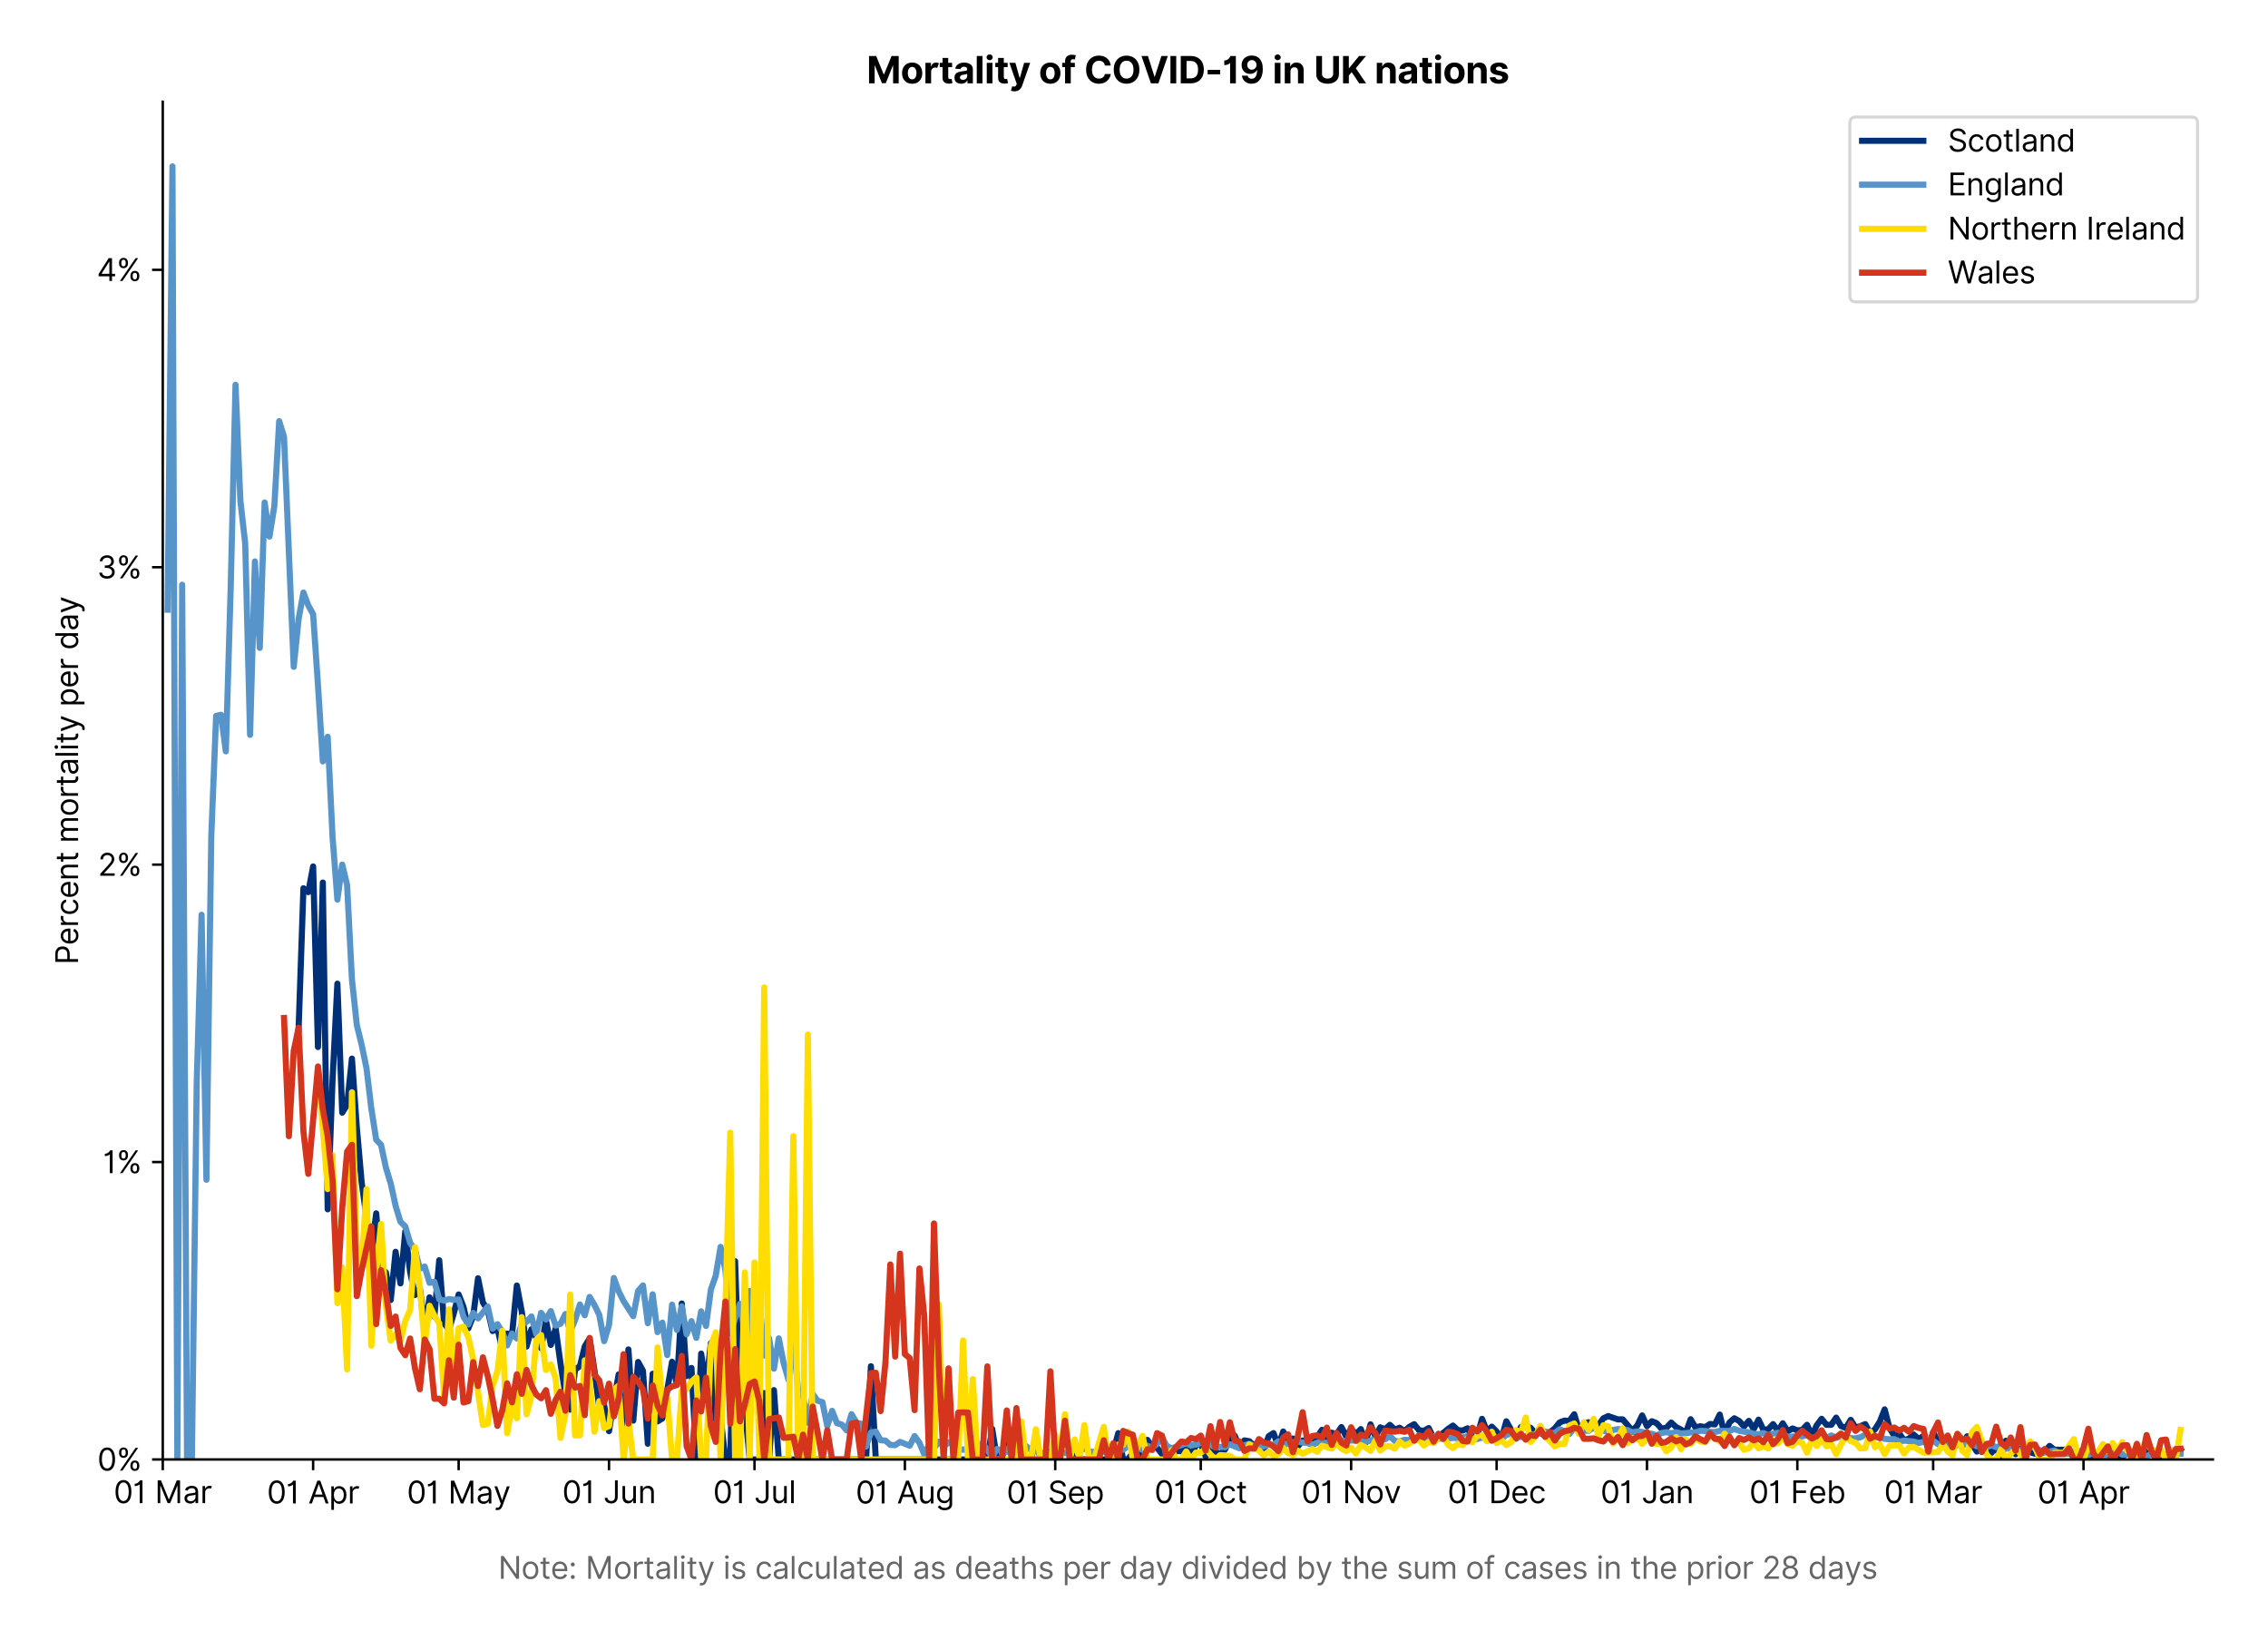 <?xml version="1.0" encoding="utf-8" standalone="no"?>
<!DOCTYPE svg PUBLIC "-//W3C//DTD SVG 1.1//EN"
  "http://www.w3.org/Graphics/SVG/1.1/DTD/svg11.dtd">
<svg version="1.1" viewBox="0 0 740.763 535.849" xmlns="http://www.w3.org/2000/svg" xmlns:xlink="http://www.w3.org/1999/xlink">
 <defs>
  <style type="text/css">*{stroke-linecap:butt;stroke-linejoin:round;}</style>
 </defs>
 <g id="figure_1">
  <g id="patch_1">
   <path d="M 0 535.849 
L 740.763 535.849 
L 740.763 0 
L 0 0 
z
" style="fill:#ffffff;"/>
  </g>
  <g id="axes_1">
   <g id="patch_2">
    <path d="M 53.163 476.745 
L 722.763 476.745 
L 722.763 33.225 
L 53.163 33.225 
z
" style="fill:#ffffff;"/>
   </g>
   <g id="matplotlib.axis_1">
    <g id="xtick_1">
     <g id="line2d_1">
      <defs>
       <path d="M 0 0 
L 0 3.5 
" id="mc5b1c1d334" style="stroke:#000000;stroke-width:0.8;"/>
      </defs>
      <g>
       <use style="stroke:#000000;stroke-width:0.8;" x="53.163" xlink:href="#mc5b1c1d334" y="476.745"/>
      </g>
     </g>
     <g id="text_1">
      <!-- 01 Mar -->
      <g transform="translate(37.126 491.018)scale(0.1 -0.1)">
       <defs>
        <path d="M 2000 -64 
Q 1230 -64 806 561 
Q 382 1186 382 2327 
Q 382 3459 809 4088 
Q 1236 4718 2000 4718 
Q 2764 4718 3191 4088 
Q 3618 3459 3618 2327 
Q 3618 1186 3194 561 
Q 2771 -64 2000 -64 
z
M 2000 436 
Q 2509 436 2791 927 
Q 3073 1418 3073 2327 
Q 3073 3234 2789 3730 
Q 2505 4227 2000 4227 
Q 1496 4227 1211 3730 
Q 927 3234 927 2327 
Q 927 1418 1210 927 
Q 1493 436 2000 436 
z
" id="Inter-Regular-30" transform="scale(0.016)"/>
        <path d="M 1973 4655 
L 1973 0 
L 1409 0 
L 1409 3836 
L 1373 3836 
Q 1341 3773 1209 3692 
Q 1077 3611 868 3551 
Q 659 3491 391 3491 
L 391 3964 
Q 661 3964 859 4061 
Q 1057 4159 1190 4291 
Q 1323 4423 1392 4529 
Q 1461 4636 1473 4655 
L 1973 4655 
z
" id="Inter-Regular-31" transform="scale(0.016)"/>
        <path id="Inter-Regular-20" transform="scale(0.016)"/>
        <path d="M 564 4655 
L 1236 4655 
L 2818 791 
L 2873 791 
L 4455 4655 
L 5127 4655 
L 5127 0 
L 4600 0 
L 4600 3536 
L 4555 3536 
L 3100 0 
L 2591 0 
L 1136 3536 
L 1091 3536 
L 1091 0 
L 564 0 
L 564 4655 
z
" id="Inter-Regular-4d" transform="scale(0.016)"/>
        <path d="M 1518 -82 
Q 1186 -82 916 44 
Q 646 170 486 410 
Q 327 650 327 991 
Q 327 1291 445 1478 
Q 564 1666 761 1773 
Q 959 1880 1199 1933 
Q 1439 1986 1682 2018 
Q 2000 2059 2199 2080 
Q 2398 2102 2490 2154 
Q 2582 2207 2582 2336 
L 2582 2355 
Q 2582 2691 2399 2877 
Q 2216 3064 1846 3064 
Q 1461 3064 1243 2895 
Q 1025 2727 936 2536 
L 427 2718 
Q 564 3036 792 3214 
Q 1021 3393 1292 3464 
Q 1564 3536 1827 3536 
Q 1996 3536 2215 3496 
Q 2434 3457 2640 3334 
Q 2846 3211 2982 2963 
Q 3118 2716 3118 2300 
L 3118 0 
L 2582 0 
L 2582 473 
L 2555 473 
Q 2500 359 2373 229 
Q 2246 100 2034 9 
Q 1823 -82 1518 -82 
z
M 1600 400 
Q 1918 400 2137 525 
Q 2357 650 2469 847 
Q 2582 1045 2582 1264 
L 2582 1755 
Q 2548 1714 2433 1681 
Q 2318 1648 2169 1624 
Q 2021 1600 1881 1583 
Q 1741 1566 1655 1555 
Q 1446 1527 1265 1467 
Q 1084 1407 974 1287 
Q 864 1168 864 964 
Q 864 684 1072 542 
Q 1280 400 1600 400 
z
" id="Inter-Regular-61" transform="scale(0.016)"/>
        <path d="M 491 0 
L 491 3491 
L 1009 3491 
L 1009 2964 
L 1046 2964 
Q 1139 3223 1389 3384 
Q 1639 3545 1955 3545 
Q 2100 3545 2209 3511 
Q 2318 3477 2400 3418 
L 2218 2964 
Q 2161 2993 2085 3010 
Q 2009 3027 1909 3027 
Q 1527 3027 1277 2794 
Q 1027 2561 1027 2209 
L 1027 0 
L 491 0 
z
" id="Inter-Regular-72" transform="scale(0.016)"/>
       </defs>
       <use xlink:href="#Inter-Regular-30"/>
       <use x="62.5" xlink:href="#Inter-Regular-31"/>
       <use x="106.676" xlink:href="#Inter-Regular-20"/>
       <use x="134.801" xlink:href="#Inter-Regular-4d"/>
       <use x="225.994" xlink:href="#Inter-Regular-61"/>
       <use x="282.386" xlink:href="#Inter-Regular-72"/>
      </g>
     </g>
    </g>
    <g id="xtick_2">
     <g id="line2d_2">
      <g>
       <use style="stroke:#000000;stroke-width:0.8;" x="102.273" xlink:href="#mc5b1c1d334" y="476.745"/>
      </g>
     </g>
     <g id="text_2">
      <!-- 01 Apr -->
      <g transform="translate(87.188 491.117)scale(0.1 -0.1)">
       <defs>
        <path d="M 755 0 
L 164 0 
L 1873 4655 
L 2455 4655 
L 4164 0 
L 3573 0 
L 3105 1318 
L 1223 1318 
L 755 0 
z
M 1400 1818 
L 2927 1818 
L 2182 3918 
L 2146 3918 
L 1400 1818 
z
" id="Inter-Regular-41" transform="scale(0.016)"/>
        <path d="M 491 -1309 
L 491 3491 
L 1009 3491 
L 1009 2936 
L 1073 2936 
Q 1132 3027 1237 3169 
Q 1343 3311 1542 3423 
Q 1741 3536 2082 3536 
Q 2523 3536 2859 3315 
Q 3196 3095 3384 2690 
Q 3573 2286 3573 1736 
Q 3573 1182 3384 776 
Q 3196 370 2861 148 
Q 2527 -73 2091 -73 
Q 1755 -73 1552 39 
Q 1350 152 1241 296 
Q 1132 441 1073 536 
L 1027 536 
L 1027 -1309 
L 491 -1309 
z
M 1018 1745 
Q 1018 1152 1276 780 
Q 1534 409 2018 409 
Q 2355 409 2581 587 
Q 2807 766 2921 1069 
Q 3036 1373 3036 1745 
Q 3036 2114 2923 2410 
Q 2811 2707 2585 2881 
Q 2359 3055 2018 3055 
Q 1527 3055 1272 2693 
Q 1018 2332 1018 1745 
z
" id="Inter-Regular-70" transform="scale(0.016)"/>
       </defs>
       <use xlink:href="#Inter-Regular-30"/>
       <use x="62.5" xlink:href="#Inter-Regular-31"/>
       <use x="106.676" xlink:href="#Inter-Regular-20"/>
       <use x="134.801" xlink:href="#Inter-Regular-41"/>
       <use x="202.415" xlink:href="#Inter-Regular-70"/>
       <use x="263.352" xlink:href="#Inter-Regular-72"/>
      </g>
     </g>
    </g>
    <g id="xtick_3">
     <g id="line2d_3">
      <g>
       <use style="stroke:#000000;stroke-width:0.8;" x="149.799" xlink:href="#mc5b1c1d334" y="476.745"/>
      </g>
     </g>
     <g id="text_3">
      <!-- 01 May -->
      <g transform="translate(132.896 491.117)scale(0.1 -0.1)">
       <defs>
        <path d="M 818 -1355 
Q 682 -1355 575 -1333 
Q 468 -1311 427 -1291 
L 564 -818 
Q 857 -893 1053 -814 
Q 1250 -736 1391 -345 
L 1509 -18 
L 218 3491 
L 800 3491 
L 1764 709 
L 1800 709 
L 2764 3491 
L 3346 3491 
L 1846 -564 
Q 1550 -1355 818 -1355 
z
" id="Inter-Regular-79" transform="scale(0.016)"/>
       </defs>
       <use xlink:href="#Inter-Regular-30"/>
       <use x="62.5" xlink:href="#Inter-Regular-31"/>
       <use x="106.676" xlink:href="#Inter-Regular-20"/>
       <use x="134.801" xlink:href="#Inter-Regular-4d"/>
       <use x="225.994" xlink:href="#Inter-Regular-61"/>
       <use x="282.386" xlink:href="#Inter-Regular-79"/>
      </g>
     </g>
    </g>
    <g id="xtick_4">
     <g id="line2d_4">
      <g>
       <use style="stroke:#000000;stroke-width:0.8;" x="198.91" xlink:href="#mc5b1c1d334" y="476.745"/>
      </g>
     </g>
     <g id="text_4">
      <!-- 01 Jun -->
      <g transform="translate(183.626 491.018)scale(0.1 -0.1)">
       <defs>
        <path d="M 2346 4655 
L 2909 4655 
L 2909 1327 
Q 2909 657 2549 296 
Q 2189 -64 1582 -64 
Q 1200 -64 902 76 
Q 605 216 434 475 
Q 264 734 264 1091 
L 818 1091 
Q 818 795 1034 615 
Q 1250 436 1582 436 
Q 1948 436 2147 664 
Q 2346 893 2346 1327 
L 2346 4655 
z
" id="Inter-Regular-4a" transform="scale(0.016)"/>
        <path d="M 2691 1427 
L 2691 3491 
L 3227 3491 
L 3227 0 
L 2691 0 
L 2691 591 
L 2655 591 
Q 2532 325 2273 140 
Q 2014 -45 1618 -45 
Q 1127 -45 809 280 
Q 491 605 491 1273 
L 491 3491 
L 1027 3491 
L 1027 1309 
Q 1027 927 1242 700 
Q 1457 473 1791 473 
Q 1991 473 2199 575 
Q 2407 677 2549 888 
Q 2691 1100 2691 1427 
z
" id="Inter-Regular-75" transform="scale(0.016)"/>
        <path d="M 1027 2100 
L 1027 0 
L 491 0 
L 491 3491 
L 1009 3491 
L 1009 2945 
L 1055 2945 
Q 1177 3211 1427 3373 
Q 1677 3536 2073 3536 
Q 2602 3536 2928 3211 
Q 3255 2886 3255 2218 
L 3255 0 
L 2718 0 
L 2718 2182 
Q 2718 2593 2504 2824 
Q 2291 3055 1918 3055 
Q 1534 3055 1280 2806 
Q 1027 2557 1027 2100 
z
" id="Inter-Regular-6e" transform="scale(0.016)"/>
       </defs>
       <use xlink:href="#Inter-Regular-30"/>
       <use x="62.5" xlink:href="#Inter-Regular-31"/>
       <use x="106.676" xlink:href="#Inter-Regular-20"/>
       <use x="134.801" xlink:href="#Inter-Regular-4a"/>
       <use x="189.063" xlink:href="#Inter-Regular-75"/>
       <use x="247.159" xlink:href="#Inter-Regular-6e"/>
      </g>
     </g>
    </g>
    <g id="xtick_5">
     <g id="line2d_5">
      <g>
       <use style="stroke:#000000;stroke-width:0.8;" x="246.436" xlink:href="#mc5b1c1d334" y="476.745"/>
      </g>
     </g>
     <g id="text_5">
      <!-- 01 Jul -->
      <g transform="translate(232.892 491.018)scale(0.1 -0.1)">
       <defs>
        <path d="M 1027 4655 
L 1027 0 
L 491 0 
L 491 4655 
L 1027 4655 
z
" id="Inter-Regular-6c" transform="scale(0.016)"/>
       </defs>
       <use xlink:href="#Inter-Regular-30"/>
       <use x="62.5" xlink:href="#Inter-Regular-31"/>
       <use x="106.676" xlink:href="#Inter-Regular-20"/>
       <use x="134.801" xlink:href="#Inter-Regular-4a"/>
       <use x="189.063" xlink:href="#Inter-Regular-75"/>
       <use x="247.159" xlink:href="#Inter-Regular-6c"/>
      </g>
     </g>
    </g>
    <g id="xtick_6">
     <g id="line2d_6">
      <g>
       <use style="stroke:#000000;stroke-width:0.8;" x="295.547" xlink:href="#mc5b1c1d334" y="476.745"/>
      </g>
     </g>
     <g id="text_6">
      <!-- 01 Aug -->
      <g transform="translate(279.475 491.117)scale(0.1 -0.1)">
       <defs>
        <path d="M 1900 -1382 
Q 1316 -1382 976 -1169 
Q 636 -957 473 -682 
L 900 -382 
Q 973 -477 1084 -601 
Q 1196 -725 1390 -817 
Q 1584 -909 1900 -909 
Q 2323 -909 2598 -704 
Q 2873 -500 2873 -64 
L 2873 645 
L 2827 645 
Q 2768 550 2660 410 
Q 2552 270 2351 162 
Q 2150 55 1809 55 
Q 1386 55 1051 255 
Q 716 455 521 836 
Q 327 1218 327 1764 
Q 327 2300 516 2699 
Q 705 3098 1041 3317 
Q 1377 3536 1818 3536 
Q 2159 3536 2360 3423 
Q 2561 3311 2669 3169 
Q 2777 3027 2836 2936 
L 2891 2936 
L 2891 3491 
L 3409 3491 
L 3409 -100 
Q 3409 -550 3205 -833 
Q 3002 -1116 2660 -1249 
Q 2318 -1382 1900 -1382 
z
M 1882 536 
Q 2366 536 2624 864 
Q 2882 1193 2882 1773 
Q 2882 2339 2627 2697 
Q 2373 3055 1882 3055 
Q 1541 3055 1315 2882 
Q 1089 2709 976 2418 
Q 864 2127 864 1773 
Q 864 1227 1120 881 
Q 1377 536 1882 536 
z
" id="Inter-Regular-67" transform="scale(0.016)"/>
       </defs>
       <use xlink:href="#Inter-Regular-30"/>
       <use x="62.5" xlink:href="#Inter-Regular-31"/>
       <use x="106.676" xlink:href="#Inter-Regular-20"/>
       <use x="134.801" xlink:href="#Inter-Regular-41"/>
       <use x="202.415" xlink:href="#Inter-Regular-75"/>
       <use x="260.511" xlink:href="#Inter-Regular-67"/>
      </g>
     </g>
    </g>
    <g id="xtick_7">
     <g id="line2d_7">
      <g>
       <use style="stroke:#000000;stroke-width:0.8;" x="344.657" xlink:href="#mc5b1c1d334" y="476.745"/>
      </g>
     </g>
     <g id="text_7">
      <!-- 01 Sep -->
      <g transform="translate(328.77 491.117)scale(0.1 -0.1)">
       <defs>
        <path d="M 3109 3491 
Q 3068 3836 2777 4027 
Q 2486 4218 2064 4218 
Q 1600 4218 1318 3999 
Q 1036 3780 1036 3445 
Q 1036 3195 1189 3042 
Q 1343 2889 1553 2803 
Q 1764 2718 1936 2673 
L 2409 2545 
Q 2591 2498 2815 2414 
Q 3039 2330 3244 2185 
Q 3450 2041 3584 1816 
Q 3718 1591 3718 1264 
Q 3718 886 3521 581 
Q 3325 277 2949 97 
Q 2573 -82 2036 -82 
Q 1286 -82 845 272 
Q 405 627 364 1200 
L 946 1200 
Q 968 936 1124 764 
Q 1280 593 1519 510 
Q 1759 427 2036 427 
Q 2359 427 2616 533 
Q 2873 639 3023 828 
Q 3173 1018 3173 1273 
Q 3173 1505 3043 1650 
Q 2914 1795 2702 1886 
Q 2491 1977 2246 2045 
L 1673 2209 
Q 1127 2366 809 2657 
Q 491 2948 491 3418 
Q 491 3809 703 4101 
Q 916 4393 1276 4555 
Q 1636 4718 2082 4718 
Q 2532 4718 2882 4558 
Q 3232 4398 3437 4120 
Q 3643 3843 3655 3491 
L 3109 3491 
z
" id="Inter-Regular-53" transform="scale(0.016)"/>
        <path d="M 1955 -73 
Q 1450 -73 1085 151 
Q 721 375 524 778 
Q 327 1182 327 1718 
Q 327 2255 524 2665 
Q 721 3075 1074 3305 
Q 1427 3536 1900 3536 
Q 2173 3536 2439 3445 
Q 2705 3355 2923 3151 
Q 3141 2948 3270 2614 
Q 3400 2280 3400 1791 
L 3400 1564 
L 866 1564 
Q 884 1005 1183 707 
Q 1482 409 1955 409 
Q 2271 409 2498 545 
Q 2725 682 2827 955 
L 3346 809 
Q 3223 414 2854 170 
Q 2486 -73 1955 -73 
z
M 866 2027 
L 2855 2027 
Q 2855 2470 2595 2762 
Q 2336 3055 1900 3055 
Q 1593 3055 1368 2911 
Q 1143 2768 1013 2533 
Q 884 2298 866 2027 
z
" id="Inter-Regular-65" transform="scale(0.016)"/>
       </defs>
       <use xlink:href="#Inter-Regular-30"/>
       <use x="62.5" xlink:href="#Inter-Regular-31"/>
       <use x="106.676" xlink:href="#Inter-Regular-20"/>
       <use x="134.801" xlink:href="#Inter-Regular-53"/>
       <use x="198.58" xlink:href="#Inter-Regular-65"/>
       <use x="256.818" xlink:href="#Inter-Regular-70"/>
      </g>
     </g>
    </g>
    <g id="xtick_8">
     <g id="line2d_8">
      <g>
       <use style="stroke:#000000;stroke-width:0.8;" x="392.184" xlink:href="#mc5b1c1d334" y="476.745"/>
      </g>
     </g>
     <g id="text_8">
      <!-- 01 Oct -->
      <g transform="translate(377.027 491.018)scale(0.1 -0.1)">
       <defs>
        <path d="M 4491 2327 
Q 4491 1591 4225 1054 
Q 3959 518 3495 227 
Q 3032 -64 2436 -64 
Q 1841 -64 1377 227 
Q 914 518 648 1054 
Q 382 1591 382 2327 
Q 382 3064 648 3600 
Q 914 4136 1377 4427 
Q 1841 4718 2436 4718 
Q 3032 4718 3495 4427 
Q 3959 4136 4225 3600 
Q 4491 3064 4491 2327 
z
M 3946 2327 
Q 3946 2932 3744 3348 
Q 3543 3764 3201 3977 
Q 2859 4191 2436 4191 
Q 2014 4191 1672 3977 
Q 1330 3764 1128 3348 
Q 927 2932 927 2327 
Q 927 1723 1128 1307 
Q 1330 891 1672 677 
Q 2014 464 2436 464 
Q 2859 464 3201 677 
Q 3543 891 3744 1307 
Q 3946 1723 3946 2327 
z
" id="Inter-Regular-4f" transform="scale(0.016)"/>
        <path d="M 1909 -73 
Q 1418 -73 1063 159 
Q 709 391 518 798 
Q 327 1205 327 1727 
Q 327 2259 524 2667 
Q 721 3075 1074 3305 
Q 1427 3536 1900 3536 
Q 2268 3536 2563 3400 
Q 2859 3264 3047 3018 
Q 3236 2773 3282 2445 
L 2746 2445 
Q 2684 2684 2474 2869 
Q 2264 3055 1909 3055 
Q 1439 3055 1151 2697 
Q 864 2339 864 1745 
Q 864 1139 1148 774 
Q 1432 409 1909 409 
Q 2223 409 2447 570 
Q 2671 732 2746 1018 
L 3282 1018 
Q 3236 709 3058 462 
Q 2880 216 2588 71 
Q 2296 -73 1909 -73 
z
" id="Inter-Regular-63" transform="scale(0.016)"/>
        <path d="M 2009 3491 
L 2009 3036 
L 1264 3036 
L 1264 1000 
Q 1264 773 1331 660 
Q 1398 548 1503 510 
Q 1609 473 1727 473 
Q 1816 473 1873 483 
Q 1930 493 1964 500 
L 2073 18 
Q 2018 -2 1920 -23 
Q 1823 -45 1673 -45 
Q 1446 -45 1228 52 
Q 1011 150 869 350 
Q 727 550 727 855 
L 727 3036 
L 200 3036 
L 200 3491 
L 727 3491 
L 727 4327 
L 1264 4327 
L 1264 3491 
L 2009 3491 
z
" id="Inter-Regular-74" transform="scale(0.016)"/>
       </defs>
       <use xlink:href="#Inter-Regular-30"/>
       <use x="62.5" xlink:href="#Inter-Regular-31"/>
       <use x="106.676" xlink:href="#Inter-Regular-20"/>
       <use x="134.801" xlink:href="#Inter-Regular-4f"/>
       <use x="210.938" xlink:href="#Inter-Regular-63"/>
       <use x="266.761" xlink:href="#Inter-Regular-74"/>
      </g>
     </g>
    </g>
    <g id="xtick_9">
     <g id="line2d_9">
      <g>
       <use style="stroke:#000000;stroke-width:0.8;" x="441.294" xlink:href="#mc5b1c1d334" y="476.745"/>
      </g>
     </g>
     <g id="text_9">
      <!-- 01 Nov -->
      <g transform="translate(425.023 491.018)scale(0.1 -0.1)">
       <defs>
        <path d="M 4255 4655 
L 4255 0 
L 3709 0 
L 1173 3655 
L 1127 3655 
L 1127 0 
L 564 0 
L 564 4655 
L 1109 4655 
L 3655 991 
L 3700 991 
L 3700 4655 
L 4255 4655 
z
" id="Inter-Regular-4e" transform="scale(0.016)"/>
        <path d="M 1909 -73 
Q 1436 -73 1080 152 
Q 725 377 526 781 
Q 327 1186 327 1727 
Q 327 2273 526 2679 
Q 725 3086 1080 3311 
Q 1436 3536 1909 3536 
Q 2382 3536 2737 3311 
Q 3093 3086 3292 2679 
Q 3491 2273 3491 1727 
Q 3491 1186 3292 781 
Q 3093 377 2737 152 
Q 2382 -73 1909 -73 
z
M 1909 409 
Q 2268 409 2500 593 
Q 2732 777 2843 1077 
Q 2955 1377 2955 1727 
Q 2955 2077 2843 2379 
Q 2732 2682 2500 2868 
Q 2268 3055 1909 3055 
Q 1550 3055 1318 2868 
Q 1086 2682 975 2379 
Q 864 2077 864 1727 
Q 864 1377 975 1077 
Q 1086 777 1318 593 
Q 1550 409 1909 409 
z
" id="Inter-Regular-6f" transform="scale(0.016)"/>
        <path d="M 3346 3491 
L 2055 0 
L 1509 0 
L 218 3491 
L 800 3491 
L 1764 709 
L 1800 709 
L 2764 3491 
L 3346 3491 
z
" id="Inter-Regular-76" transform="scale(0.016)"/>
       </defs>
       <use xlink:href="#Inter-Regular-30"/>
       <use x="62.5" xlink:href="#Inter-Regular-31"/>
       <use x="106.676" xlink:href="#Inter-Regular-20"/>
       <use x="134.801" xlink:href="#Inter-Regular-4e"/>
       <use x="210.085" xlink:href="#Inter-Regular-6f"/>
       <use x="269.744" xlink:href="#Inter-Regular-76"/>
      </g>
     </g>
    </g>
    <g id="xtick_10">
     <g id="line2d_10">
      <g>
       <use style="stroke:#000000;stroke-width:0.8;" x="488.82" xlink:href="#mc5b1c1d334" y="476.745"/>
      </g>
     </g>
     <g id="text_10">
      <!-- 01 Dec -->
      <g transform="translate(472.784 491.018)scale(0.1 -0.1)">
       <defs>
        <path d="M 2000 0 
L 564 0 
L 564 4655 
L 2064 4655 
Q 2741 4655 3223 4376 
Q 3705 4098 3961 3578 
Q 4218 3059 4218 2336 
Q 4218 1609 3959 1085 
Q 3700 561 3204 280 
Q 2709 0 2000 0 
z
M 1127 500 
L 1964 500 
Q 2830 500 3251 992 
Q 3673 1484 3673 2336 
Q 3673 3182 3259 3668 
Q 2846 4155 2027 4155 
L 1127 4155 
L 1127 500 
z
" id="Inter-Regular-44" transform="scale(0.016)"/>
       </defs>
       <use xlink:href="#Inter-Regular-30"/>
       <use x="62.5" xlink:href="#Inter-Regular-31"/>
       <use x="106.676" xlink:href="#Inter-Regular-20"/>
       <use x="134.801" xlink:href="#Inter-Regular-44"/>
       <use x="206.676" xlink:href="#Inter-Regular-65"/>
       <use x="264.915" xlink:href="#Inter-Regular-63"/>
      </g>
     </g>
    </g>
    <g id="xtick_11">
     <g id="line2d_11">
      <g>
       <use style="stroke:#000000;stroke-width:0.8;" x="537.931" xlink:href="#mc5b1c1d334" y="476.745"/>
      </g>
     </g>
     <g id="text_11">
      <!-- 01 Jan -->
      <g transform="translate(522.732 491.018)scale(0.1 -0.1)">
       <use xlink:href="#Inter-Regular-30"/>
       <use x="62.5" xlink:href="#Inter-Regular-31"/>
       <use x="106.676" xlink:href="#Inter-Regular-20"/>
       <use x="134.801" xlink:href="#Inter-Regular-4a"/>
       <use x="189.063" xlink:href="#Inter-Regular-61"/>
       <use x="245.455" xlink:href="#Inter-Regular-6e"/>
      </g>
     </g>
    </g>
    <g id="xtick_12">
     <g id="line2d_12">
      <g>
       <use style="stroke:#000000;stroke-width:0.8;" x="587.041" xlink:href="#mc5b1c1d334" y="476.745"/>
      </g>
     </g>
     <g id="text_12">
      <!-- 01 Feb -->
      <g transform="translate(571.352 491.018)scale(0.1 -0.1)">
       <defs>
        <path d="M 564 0 
L 564 4655 
L 3355 4655 
L 3355 4155 
L 1127 4155 
L 1127 2582 
L 3146 2582 
L 3146 2082 
L 1127 2082 
L 1127 0 
L 564 0 
z
" id="Inter-Regular-46" transform="scale(0.016)"/>
        <path d="M 564 0 
L 564 4655 
L 1100 4655 
L 1100 2936 
L 1146 2936 
Q 1205 3027 1310 3169 
Q 1416 3311 1615 3423 
Q 1814 3536 2155 3536 
Q 2596 3536 2932 3315 
Q 3268 3095 3457 2690 
Q 3646 2286 3646 1736 
Q 3646 1182 3457 776 
Q 3268 370 2934 148 
Q 2600 -73 2164 -73 
Q 1827 -73 1625 39 
Q 1423 152 1314 296 
Q 1205 441 1146 536 
L 1082 536 
L 1082 0 
L 564 0 
z
M 1091 1745 
Q 1091 1152 1349 780 
Q 1607 409 2091 409 
Q 2427 409 2653 587 
Q 2880 766 2994 1069 
Q 3109 1373 3109 1745 
Q 3109 2114 2996 2410 
Q 2884 2707 2658 2881 
Q 2432 3055 2091 3055 
Q 1600 3055 1345 2693 
Q 1091 2332 1091 1745 
z
" id="Inter-Regular-62" transform="scale(0.016)"/>
       </defs>
       <use xlink:href="#Inter-Regular-30"/>
       <use x="62.5" xlink:href="#Inter-Regular-31"/>
       <use x="106.676" xlink:href="#Inter-Regular-20"/>
       <use x="134.801" xlink:href="#Inter-Regular-46"/>
       <use x="193.466" xlink:href="#Inter-Regular-65"/>
       <use x="251.705" xlink:href="#Inter-Regular-62"/>
      </g>
     </g>
    </g>
    <g id="xtick_13">
     <g id="line2d_13">
      <g>
       <use style="stroke:#000000;stroke-width:0.8;" x="631.399" xlink:href="#mc5b1c1d334" y="476.745"/>
      </g>
     </g>
     <g id="text_13">
      <!-- 01 Mar -->
      <g transform="translate(615.363 491.018)scale(0.1 -0.1)">
       <use xlink:href="#Inter-Regular-30"/>
       <use x="62.5" xlink:href="#Inter-Regular-31"/>
       <use x="106.676" xlink:href="#Inter-Regular-20"/>
       <use x="134.801" xlink:href="#Inter-Regular-4d"/>
       <use x="225.994" xlink:href="#Inter-Regular-61"/>
       <use x="282.386" xlink:href="#Inter-Regular-72"/>
      </g>
     </g>
    </g>
    <g id="xtick_14">
     <g id="line2d_14">
      <g>
       <use style="stroke:#000000;stroke-width:0.8;" x="680.51" xlink:href="#mc5b1c1d334" y="476.745"/>
      </g>
     </g>
     <g id="text_14">
      <!-- 01 Apr -->
      <g transform="translate(665.425 491.117)scale(0.1 -0.1)">
       <use xlink:href="#Inter-Regular-30"/>
       <use x="62.5" xlink:href="#Inter-Regular-31"/>
       <use x="106.676" xlink:href="#Inter-Regular-20"/>
       <use x="134.801" xlink:href="#Inter-Regular-41"/>
       <use x="202.415" xlink:href="#Inter-Regular-70"/>
       <use x="263.352" xlink:href="#Inter-Regular-72"/>
      </g>
     </g>
    </g>
    <g id="text_15">
     <!--  -->
     <g style="fill:#666666;" transform="translate(387.962 504.55)scale(0.1 -0.1)"/>
     <!-- Note: Mortality is calculated as deaths per day divided by the sum of cases in the prior 28 days -->
     <g style="fill:#666666;" transform="translate(162.717 515.732)scale(0.1 -0.1)">
      <defs>
       <path d="M 882 -36 
Q 714 -36 593 84 
Q 473 205 473 373 
Q 473 541 593 661 
Q 714 782 882 782 
Q 1050 782 1170 661 
Q 1291 541 1291 373 
Q 1291 205 1170 84 
Q 1050 -36 882 -36 
z
M 882 2524 
Q 714 2524 593 2644 
Q 473 2765 473 2933 
Q 473 3101 593 3221 
Q 714 3342 882 3342 
Q 1050 3342 1170 3221 
Q 1291 3101 1291 2933 
Q 1291 2765 1170 2644 
Q 1050 2524 882 2524 
z
" id="Inter-Regular-3a" transform="scale(0.016)"/>
       <path d="M 491 0 
L 491 3491 
L 1027 3491 
L 1027 0 
L 491 0 
z
M 764 4073 
Q 607 4073 494 4179 
Q 382 4286 382 4436 
Q 382 4586 494 4693 
Q 607 4800 764 4800 
Q 921 4800 1033 4693 
Q 1146 4586 1146 4436 
Q 1146 4286 1033 4179 
Q 921 4073 764 4073 
z
" id="Inter-Regular-69" transform="scale(0.016)"/>
       <path d="M 2964 2709 
L 2482 2573 
Q 2411 2755 2245 2914 
Q 2080 3073 1727 3073 
Q 1407 3073 1194 2926 
Q 982 2780 982 2555 
Q 982 2355 1127 2239 
Q 1273 2123 1582 2045 
L 2100 1918 
Q 3027 1691 3027 973 
Q 3027 673 2855 436 
Q 2684 200 2377 63 
Q 2071 -73 1664 -73 
Q 1130 -73 780 159 
Q 430 391 336 836 
L 846 964 
Q 989 400 1655 400 
Q 2030 400 2251 560 
Q 2473 720 2473 945 
Q 2473 1316 1955 1436 
L 1373 1573 
Q 893 1686 669 1926 
Q 446 2166 446 2527 
Q 446 2823 613 3050 
Q 780 3277 1069 3406 
Q 1359 3536 1727 3536 
Q 2246 3536 2542 3309 
Q 2839 3082 2964 2709 
z
" id="Inter-Regular-73" transform="scale(0.016)"/>
       <path d="M 1809 -73 
Q 1373 -73 1039 148 
Q 705 370 516 776 
Q 327 1182 327 1736 
Q 327 2286 516 2690 
Q 705 3095 1041 3315 
Q 1377 3536 1818 3536 
Q 2159 3536 2358 3423 
Q 2557 3311 2662 3169 
Q 2768 3027 2827 2936 
L 2873 2936 
L 2873 4655 
L 3409 4655 
L 3409 0 
L 2891 0 
L 2891 536 
L 2827 536 
Q 2768 441 2659 296 
Q 2550 152 2348 39 
Q 2146 -73 1809 -73 
z
M 1882 409 
Q 2366 409 2624 780 
Q 2882 1152 2882 1745 
Q 2882 2332 2627 2693 
Q 2373 3055 1882 3055 
Q 1541 3055 1315 2881 
Q 1089 2707 976 2410 
Q 864 2114 864 1745 
Q 864 1373 978 1069 
Q 1093 766 1319 587 
Q 1546 409 1882 409 
z
" id="Inter-Regular-64" transform="scale(0.016)"/>
       <path d="M 1027 2100 
L 1027 0 
L 491 0 
L 491 4655 
L 1027 4655 
L 1027 2945 
L 1073 2945 
Q 1196 3216 1442 3376 
Q 1689 3536 2100 3536 
Q 2636 3536 2963 3213 
Q 3291 2891 3291 2218 
L 3291 0 
L 2755 0 
L 2755 2182 
Q 2755 2598 2540 2826 
Q 2325 3055 1946 3055 
Q 1548 3055 1287 2806 
Q 1027 2557 1027 2100 
z
" id="Inter-Regular-68" transform="scale(0.016)"/>
       <path d="M 491 0 
L 491 3491 
L 1009 3491 
L 1009 2945 
L 1055 2945 
Q 1164 3225 1407 3380 
Q 1650 3536 1991 3536 
Q 2336 3536 2567 3380 
Q 2798 3225 2927 2945 
L 2964 2945 
Q 3098 3216 3366 3376 
Q 3634 3536 4009 3536 
Q 4477 3536 4775 3244 
Q 5073 2952 5073 2336 
L 5073 0 
L 4536 0 
L 4536 2336 
Q 4536 2723 4325 2889 
Q 4114 3055 3827 3055 
Q 3459 3055 3257 2833 
Q 3055 2611 3055 2273 
L 3055 0 
L 2509 0 
L 2509 2391 
Q 2509 2689 2316 2872 
Q 2123 3055 1818 3055 
Q 1609 3055 1428 2943 
Q 1248 2832 1137 2635 
Q 1027 2439 1027 2182 
L 1027 0 
L 491 0 
z
" id="Inter-Regular-6d" transform="scale(0.016)"/>
       <path d="M 2046 3491 
L 2046 3036 
L 1264 3036 
L 1264 0 
L 727 0 
L 727 3036 
L 164 3036 
L 164 3491 
L 727 3491 
L 727 3973 
Q 727 4273 868 4473 
Q 1009 4673 1234 4773 
Q 1459 4873 1709 4873 
Q 1907 4873 2032 4841 
Q 2157 4809 2218 4782 
L 2064 4318 
Q 2023 4332 1951 4352 
Q 1880 4373 1764 4373 
Q 1498 4373 1381 4239 
Q 1264 4105 1264 3845 
L 1264 3491 
L 2046 3491 
z
" id="Inter-Regular-66" transform="scale(0.016)"/>
       <path d="M 482 0 
L 482 409 
L 2018 2091 
Q 2289 2386 2464 2605 
Q 2639 2825 2724 3019 
Q 2809 3214 2809 3427 
Q 2809 3795 2553 4011 
Q 2298 4227 1918 4227 
Q 1514 4227 1275 3985 
Q 1036 3743 1036 3345 
L 500 3345 
Q 500 3755 688 4064 
Q 877 4373 1203 4545 
Q 1530 4718 1936 4718 
Q 2346 4718 2661 4545 
Q 2977 4373 3156 4079 
Q 3336 3786 3336 3427 
Q 3336 3170 3244 2926 
Q 3152 2682 2926 2383 
Q 2700 2084 2300 1655 
L 1255 536 
L 1255 500 
L 3418 500 
L 3418 0 
L 482 0 
z
" id="Inter-Regular-32" transform="scale(0.016)"/>
       <path d="M 1973 -64 
Q 1505 -64 1147 103 
Q 789 270 589 564 
Q 389 859 391 1236 
Q 389 1532 507 1783 
Q 625 2034 830 2203 
Q 1036 2373 1291 2418 
L 1291 2445 
Q 957 2532 759 2821 
Q 561 3111 564 3482 
Q 561 3836 743 4115 
Q 925 4395 1244 4556 
Q 1564 4718 1973 4718 
Q 2377 4718 2695 4556 
Q 3014 4395 3197 4115 
Q 3380 3836 3382 3482 
Q 3380 3111 3181 2821 
Q 2982 2532 2655 2445 
L 2655 2418 
Q 2907 2373 3109 2203 
Q 3311 2034 3431 1783 
Q 3552 1532 3555 1236 
Q 3552 859 3351 564 
Q 3150 270 2794 103 
Q 2439 -64 1973 -64 
z
M 1973 436 
Q 2446 436 2722 662 
Q 2998 889 3000 1264 
Q 2998 1527 2864 1729 
Q 2730 1932 2499 2048 
Q 2268 2164 1973 2164 
Q 1675 2164 1442 2048 
Q 1209 1932 1076 1729 
Q 943 1527 946 1264 
Q 943 889 1218 662 
Q 1493 436 1973 436 
z
M 1973 2645 
Q 2348 2645 2591 2864 
Q 2834 3084 2836 3445 
Q 2834 3800 2596 4013 
Q 2359 4227 1973 4227 
Q 1582 4227 1344 4013 
Q 1107 3800 1109 3445 
Q 1107 3084 1349 2864 
Q 1591 2645 1973 2645 
z
" id="Inter-Regular-38" transform="scale(0.016)"/>
      </defs>
      <use xlink:href="#Inter-Regular-4e"/>
      <use x="75.284" xlink:href="#Inter-Regular-6f"/>
      <use x="134.943" xlink:href="#Inter-Regular-74"/>
      <use x="171.307" xlink:href="#Inter-Regular-65"/>
      <use x="229.546" xlink:href="#Inter-Regular-3a"/>
      <use x="257.102" xlink:href="#Inter-Regular-20"/>
      <use x="285.227" xlink:href="#Inter-Regular-4d"/>
      <use x="376.421" xlink:href="#Inter-Regular-6f"/>
      <use x="436.08" xlink:href="#Inter-Regular-72"/>
      <use x="474.432" xlink:href="#Inter-Regular-74"/>
      <use x="510.796" xlink:href="#Inter-Regular-61"/>
      <use x="567.188" xlink:href="#Inter-Regular-6c"/>
      <use x="590.909" xlink:href="#Inter-Regular-69"/>
      <use x="614.631" xlink:href="#Inter-Regular-74"/>
      <use x="650.994" xlink:href="#Inter-Regular-79"/>
      <use x="706.676" xlink:href="#Inter-Regular-20"/>
      <use x="734.801" xlink:href="#Inter-Regular-69"/>
      <use x="758.523" xlink:href="#Inter-Regular-73"/>
      <use x="810.796" xlink:href="#Inter-Regular-20"/>
      <use x="838.921" xlink:href="#Inter-Regular-63"/>
      <use x="894.744" xlink:href="#Inter-Regular-61"/>
      <use x="951.137" xlink:href="#Inter-Regular-6c"/>
      <use x="974.858" xlink:href="#Inter-Regular-63"/>
      <use x="1030.682" xlink:href="#Inter-Regular-75"/>
      <use x="1088.779" xlink:href="#Inter-Regular-6c"/>
      <use x="1112.5" xlink:href="#Inter-Regular-61"/>
      <use x="1168.892" xlink:href="#Inter-Regular-74"/>
      <use x="1205.256" xlink:href="#Inter-Regular-65"/>
      <use x="1263.495" xlink:href="#Inter-Regular-64"/>
      <use x="1325.568" xlink:href="#Inter-Regular-20"/>
      <use x="1353.693" xlink:href="#Inter-Regular-61"/>
      <use x="1410.085" xlink:href="#Inter-Regular-73"/>
      <use x="1462.358" xlink:href="#Inter-Regular-20"/>
      <use x="1490.483" xlink:href="#Inter-Regular-64"/>
      <use x="1552.557" xlink:href="#Inter-Regular-65"/>
      <use x="1610.796" xlink:href="#Inter-Regular-61"/>
      <use x="1667.188" xlink:href="#Inter-Regular-74"/>
      <use x="1703.551" xlink:href="#Inter-Regular-68"/>
      <use x="1762.642" xlink:href="#Inter-Regular-73"/>
      <use x="1814.915" xlink:href="#Inter-Regular-20"/>
      <use x="1843.04" xlink:href="#Inter-Regular-70"/>
      <use x="1903.978" xlink:href="#Inter-Regular-65"/>
      <use x="1962.216" xlink:href="#Inter-Regular-72"/>
      <use x="2000.569" xlink:href="#Inter-Regular-20"/>
      <use x="2028.694" xlink:href="#Inter-Regular-64"/>
      <use x="2090.767" xlink:href="#Inter-Regular-61"/>
      <use x="2147.159" xlink:href="#Inter-Regular-79"/>
      <use x="2202.841" xlink:href="#Inter-Regular-20"/>
      <use x="2230.966" xlink:href="#Inter-Regular-64"/>
      <use x="2293.04" xlink:href="#Inter-Regular-69"/>
      <use x="2316.762" xlink:href="#Inter-Regular-76"/>
      <use x="2372.444" xlink:href="#Inter-Regular-69"/>
      <use x="2396.165" xlink:href="#Inter-Regular-64"/>
      <use x="2458.239" xlink:href="#Inter-Regular-65"/>
      <use x="2516.478" xlink:href="#Inter-Regular-64"/>
      <use x="2578.552" xlink:href="#Inter-Regular-20"/>
      <use x="2606.677" xlink:href="#Inter-Regular-62"/>
      <use x="2668.75" xlink:href="#Inter-Regular-79"/>
      <use x="2724.432" xlink:href="#Inter-Regular-20"/>
      <use x="2752.557" xlink:href="#Inter-Regular-74"/>
      <use x="2788.921" xlink:href="#Inter-Regular-68"/>
      <use x="2848.012" xlink:href="#Inter-Regular-65"/>
      <use x="2906.251" xlink:href="#Inter-Regular-20"/>
      <use x="2934.376" xlink:href="#Inter-Regular-73"/>
      <use x="2986.648" xlink:href="#Inter-Regular-75"/>
      <use x="3044.745" xlink:href="#Inter-Regular-6d"/>
      <use x="3131.677" xlink:href="#Inter-Regular-20"/>
      <use x="3159.802" xlink:href="#Inter-Regular-6f"/>
      <use x="3219.461" xlink:href="#Inter-Regular-66"/>
      <use x="3255.54" xlink:href="#Inter-Regular-20"/>
      <use x="3283.665" xlink:href="#Inter-Regular-63"/>
      <use x="3339.489" xlink:href="#Inter-Regular-61"/>
      <use x="3395.881" xlink:href="#Inter-Regular-73"/>
      <use x="3448.154" xlink:href="#Inter-Regular-65"/>
      <use x="3506.393" xlink:href="#Inter-Regular-73"/>
      <use x="3558.665" xlink:href="#Inter-Regular-20"/>
      <use x="3586.79" xlink:href="#Inter-Regular-69"/>
      <use x="3610.512" xlink:href="#Inter-Regular-6e"/>
      <use x="3669.035" xlink:href="#Inter-Regular-20"/>
      <use x="3697.16" xlink:href="#Inter-Regular-74"/>
      <use x="3733.523" xlink:href="#Inter-Regular-68"/>
      <use x="3792.614" xlink:href="#Inter-Regular-65"/>
      <use x="3850.853" xlink:href="#Inter-Regular-20"/>
      <use x="3878.978" xlink:href="#Inter-Regular-70"/>
      <use x="3939.915" xlink:href="#Inter-Regular-72"/>
      <use x="3978.268" xlink:href="#Inter-Regular-69"/>
      <use x="4001.989" xlink:href="#Inter-Regular-6f"/>
      <use x="4061.648" xlink:href="#Inter-Regular-72"/>
      <use x="4100.001" xlink:href="#Inter-Regular-20"/>
      <use x="4128.126" xlink:href="#Inter-Regular-32"/>
      <use x="4188.637" xlink:href="#Inter-Regular-38"/>
      <use x="4250.285" xlink:href="#Inter-Regular-20"/>
      <use x="4278.41" xlink:href="#Inter-Regular-64"/>
      <use x="4340.484" xlink:href="#Inter-Regular-61"/>
      <use x="4396.876" xlink:href="#Inter-Regular-79"/>
      <use x="4452.558" xlink:href="#Inter-Regular-73"/>
     </g>
    </g>
   </g>
   <g id="matplotlib.axis_2">
    <g id="ytick_1">
     <g id="line2d_15">
      <defs>
       <path d="M 0 0 
L -3.5 0 
" id="m4ccafab3a5" style="stroke:#000000;stroke-width:0.8;"/>
      </defs>
      <g>
       <use style="stroke:#000000;stroke-width:0.8;" x="53.163" xlink:href="#m4ccafab3a5" y="476.745"/>
      </g>
     </g>
     <g id="text_16">
      <!-- 0% -->
      <g transform="translate(31.788 480.382)scale(0.1 -0.1)">
       <defs>
        <path d="M 2855 873 
L 2855 1118 
Q 2855 1373 2960 1585 
Q 3066 1798 3269 1926 
Q 3473 2055 3764 2055 
Q 4059 2055 4259 1926 
Q 4459 1798 4561 1585 
Q 4664 1373 4664 1118 
L 4664 873 
Q 4664 618 4560 405 
Q 4457 193 4256 64 
Q 4055 -64 3764 -64 
Q 3468 -64 3266 64 
Q 3064 193 2959 405 
Q 2855 618 2855 873 
z
M 536 3536 
L 536 3782 
Q 536 4036 642 4248 
Q 748 4461 951 4589 
Q 1155 4718 1446 4718 
Q 1741 4718 1941 4589 
Q 2141 4461 2243 4248 
Q 2346 4036 2346 3782 
L 2346 3536 
Q 2346 3282 2242 3069 
Q 2139 2857 1937 2728 
Q 1736 2600 1446 2600 
Q 1150 2600 948 2728 
Q 746 2857 641 3069 
Q 536 3282 536 3536 
z
M 709 0 
L 3909 4655 
L 4427 4655 
L 1227 0 
L 709 0 
z
M 3318 1118 
L 3318 873 
Q 3318 661 3418 494 
Q 3518 327 3764 327 
Q 4002 327 4101 494 
Q 4200 661 4200 873 
L 4200 1118 
Q 4200 1330 4104 1497 
Q 4009 1664 3764 1664 
Q 3525 1664 3421 1497 
Q 3318 1330 3318 1118 
z
M 1000 3782 
L 1000 3536 
Q 1000 3325 1100 3158 
Q 1200 2991 1446 2991 
Q 1684 2991 1783 3158 
Q 1882 3325 1882 3536 
L 1882 3782 
Q 1882 3993 1786 4160 
Q 1691 4327 1446 4327 
Q 1207 4327 1103 4160 
Q 1000 3993 1000 3782 
z
" id="Inter-Regular-25" transform="scale(0.016)"/>
       </defs>
       <use xlink:href="#Inter-Regular-30"/>
       <use x="62.5" xlink:href="#Inter-Regular-25"/>
      </g>
     </g>
    </g>
    <g id="ytick_2">
     <g id="line2d_16">
      <g>
       <use style="stroke:#000000;stroke-width:0.8;" x="53.163" xlink:href="#m4ccafab3a5" y="379.593"/>
      </g>
     </g>
     <g id="text_17">
      <!-- 1% -->
      <g transform="translate(33.62 383.23)scale(0.1 -0.1)">
       <use xlink:href="#Inter-Regular-31"/>
       <use x="44.176" xlink:href="#Inter-Regular-25"/>
      </g>
     </g>
    </g>
    <g id="ytick_3">
     <g id="line2d_17">
      <g>
       <use style="stroke:#000000;stroke-width:0.8;" x="53.163" xlink:href="#m4ccafab3a5" y="282.441"/>
      </g>
     </g>
     <g id="text_18">
      <!-- 2% -->
      <g transform="translate(31.986 286.078)scale(0.1 -0.1)">
       <use xlink:href="#Inter-Regular-32"/>
       <use x="60.511" xlink:href="#Inter-Regular-25"/>
      </g>
     </g>
    </g>
    <g id="ytick_4">
     <g id="line2d_18">
      <g>
       <use style="stroke:#000000;stroke-width:0.8;" x="53.163" xlink:href="#m4ccafab3a5" y="185.289"/>
      </g>
     </g>
     <g id="text_19">
      <!-- 3% -->
      <g transform="translate(31.673 188.926)scale(0.1 -0.1)">
       <defs>
        <path d="M 2055 -64 
Q 1605 -64 1253 90 
Q 902 245 696 521 
Q 491 798 473 1164 
L 1046 1164 
Q 1071 827 1356 631 
Q 1641 436 2046 436 
Q 2493 436 2783 664 
Q 3073 893 3073 1264 
Q 3073 1650 2787 1893 
Q 2502 2136 1973 2136 
L 1600 2136 
L 1600 2636 
L 1973 2636 
Q 2386 2636 2647 2856 
Q 2909 3077 2909 3445 
Q 2909 3798 2679 4012 
Q 2450 4227 2064 4227 
Q 1823 4227 1610 4139 
Q 1398 4052 1264 3887 
Q 1130 3723 1118 3491 
L 573 3491 
Q 586 3857 793 4133 
Q 1000 4409 1335 4563 
Q 1671 4718 2073 4718 
Q 2505 4718 2814 4544 
Q 3123 4370 3289 4086 
Q 3455 3802 3455 3473 
Q 3455 3080 3249 2802 
Q 3043 2525 2691 2418 
L 2691 2382 
Q 3132 2309 3379 2008 
Q 3627 1707 3627 1264 
Q 3627 884 3421 583 
Q 3216 282 2861 109 
Q 2507 -64 2055 -64 
z
" id="Inter-Regular-33" transform="scale(0.016)"/>
       </defs>
       <use xlink:href="#Inter-Regular-33"/>
       <use x="63.636" xlink:href="#Inter-Regular-25"/>
      </g>
     </g>
    </g>
    <g id="ytick_5">
     <g id="line2d_19">
      <g>
       <use style="stroke:#000000;stroke-width:0.8;" x="53.163" xlink:href="#m4ccafab3a5" y="88.137"/>
      </g>
     </g>
     <g id="text_20">
      <!-- 4% -->
      <g transform="translate(31.617 91.774)scale(0.1 -0.1)">
       <defs>
        <path d="M 373 955 
L 373 1418 
L 2418 4655 
L 3100 4655 
L 3100 1455 
L 3736 1455 
L 3736 955 
L 3100 955 
L 3100 0 
L 2564 0 
L 2564 955 
L 373 955 
z
M 2564 1455 
L 2564 3936 
L 2527 3936 
L 982 1491 
L 982 1455 
L 2564 1455 
z
" id="Inter-Regular-34" transform="scale(0.016)"/>
       </defs>
       <use xlink:href="#Inter-Regular-34"/>
       <use x="64.205" xlink:href="#Inter-Regular-25"/>
      </g>
     </g>
    </g>
    <g id="text_21">
     <!-- Percent mortality per day -->
     <g transform="translate(25.5 315.1)rotate(-90)scale(0.1 -0.1)">
      <defs>
       <path d="M 564 0 
L 564 4655 
L 2136 4655 
Q 2684 4655 3033 4458 
Q 3382 4261 3550 3927 
Q 3718 3593 3718 3182 
Q 3718 2770 3551 2434 
Q 3384 2098 3036 1899 
Q 2689 1700 2146 1700 
L 1127 1700 
L 1127 0 
L 564 0 
z
M 1127 2200 
L 2127 2200 
Q 2689 2200 2926 2482 
Q 3164 2764 3164 3182 
Q 3164 3602 2925 3878 
Q 2686 4155 2118 4155 
L 1127 4155 
L 1127 2200 
z
" id="Inter-Regular-50" transform="scale(0.016)"/>
      </defs>
      <use xlink:href="#Inter-Regular-50"/>
      <use x="63.494" xlink:href="#Inter-Regular-65"/>
      <use x="121.733" xlink:href="#Inter-Regular-72"/>
      <use x="160.085" xlink:href="#Inter-Regular-63"/>
      <use x="215.909" xlink:href="#Inter-Regular-65"/>
      <use x="274.148" xlink:href="#Inter-Regular-6e"/>
      <use x="332.671" xlink:href="#Inter-Regular-74"/>
      <use x="369.034" xlink:href="#Inter-Regular-20"/>
      <use x="397.159" xlink:href="#Inter-Regular-6d"/>
      <use x="484.091" xlink:href="#Inter-Regular-6f"/>
      <use x="543.75" xlink:href="#Inter-Regular-72"/>
      <use x="582.102" xlink:href="#Inter-Regular-74"/>
      <use x="618.466" xlink:href="#Inter-Regular-61"/>
      <use x="674.858" xlink:href="#Inter-Regular-6c"/>
      <use x="698.58" xlink:href="#Inter-Regular-69"/>
      <use x="722.301" xlink:href="#Inter-Regular-74"/>
      <use x="758.665" xlink:href="#Inter-Regular-79"/>
      <use x="814.347" xlink:href="#Inter-Regular-20"/>
      <use x="842.472" xlink:href="#Inter-Regular-70"/>
      <use x="903.409" xlink:href="#Inter-Regular-65"/>
      <use x="961.648" xlink:href="#Inter-Regular-72"/>
      <use x="1000" xlink:href="#Inter-Regular-20"/>
      <use x="1028.125" xlink:href="#Inter-Regular-64"/>
      <use x="1090.199" xlink:href="#Inter-Regular-61"/>
      <use x="1146.591" xlink:href="#Inter-Regular-79"/>
     </g>
    </g>
   </g>
   <g id="line2d_20">
    <path clip-path="url(#pe3a0d596f0)" d="M 97.52 336.352 
L 99.105 290.153 
L 100.689 291.415 
L 102.273 283.031 
L 103.857 342.02 
L 105.441 288.29 
L 107.026 395.031 
L 108.61 352.934 
L 110.194 321.322 
L 111.778 363.455 
L 113.363 360.909 
L 114.947 345.807 
L 116.531 368.174 
L 118.115 386.148 
L 121.284 409.187 
L 122.868 396.35 
L 124.452 414.172 
L 126.036 415.634 
L 127.62 424.653 
L 129.205 408.907 
L 130.789 419.236 
L 132.373 402.21 
L 133.957 415.484 
L 135.541 423.025 
L 137.126 420.838 
L 138.71 434.006 
L 140.294 423.789 
L 141.878 430.016 
L 143.463 411.673 
L 145.047 432.221 
L 146.631 434.428 
L 148.215 429.007 
L 149.799 422.853 
L 151.384 426.935 
L 152.968 433.906 
L 154.552 429.953 
L 156.136 417.564 
L 157.72 425.449 
L 159.305 427.968 
L 160.889 434.795 
L 162.473 433.93 
L 164.057 440.829 
L 165.641 435.622 
L 167.226 436.074 
L 168.81 419.923 
L 170.394 428.273 
L 171.978 439.875 
L 173.563 434.231 
L 175.147 436.966 
L 176.731 440.376 
L 178.315 431.279 
L 179.899 439.333 
L 181.484 433.939 
L 183.068 445.418 
L 184.652 455.329 
L 186.236 460.475 
L 187.82 447.4 
L 189.405 446.276 
L 190.989 439.788 
L 192.573 437.242 
L 194.157 447.65 
L 195.741 459.873 
L 197.326 459.097 
L 198.91 467.498 
L 200.494 457.532 
L 202.078 448.938 
L 203.663 473.05 
L 205.247 440.807 
L 206.831 464.062 
L 208.415 444.892 
L 209.999 447.773 
L 211.584 471.605 
L 213.168 448.763 
L 214.752 464.329 
L 216.336 463.335 
L 219.505 444.84 
L 221.089 452.253 
L 222.673 425.791 
L 224.257 449.481 
L 225.841 446.852 
L 227.426 476.745 
L 229.01 442.171 
L 230.594 452.727 
L 232.178 438.795 
L 233.763 463.809 
L 235.347 462.965 
L 236.931 476.745 
L 238.515 476.745 
L 240.099 411.977 
L 241.684 460.279 
L 243.268 459.908 
L 244.852 476.745 
L 248.02 476.745 
L 249.605 455.059 
L 251.189 476.745 
L 252.773 454.099 
L 254.357 476.745 
L 282.873 476.745 
L 284.457 446.29 
L 286.041 476.745 
L 322.478 476.745 
L 324.063 466.76 
L 325.647 476.745 
L 327.231 476.745 
L 328.815 468.519 
L 330.399 469.035 
L 331.984 476.745 
L 336.736 476.745 
L 338.32 470.181 
L 339.905 476.745 
L 344.657 476.745 
L 346.241 471.904 
L 347.826 471.987 
L 349.41 472.243 
L 350.994 476.745 
L 362.084 476.745 
L 363.668 473.842 
L 365.252 468.15 
L 366.836 476.745 
L 368.42 476.745 
L 371.589 472.087 
L 373.173 476.745 
L 374.757 470.353 
L 376.341 472.654 
L 377.926 472.926 
L 379.51 474.981 
L 381.094 473.454 
L 382.678 475.23 
L 384.263 473.984 
L 385.847 474.068 
L 387.431 472.763 
L 389.015 475.526 
L 390.599 472.149 
L 392.184 471.361 
L 393.768 475.737 
L 395.352 473.905 
L 396.936 474.049 
L 398.52 475.035 
L 400.105 473.503 
L 401.689 469.957 
L 403.273 468.972 
L 404.857 472.811 
L 406.441 470.52 
L 408.026 470.792 
L 409.61 472.229 
L 411.194 470.886 
L 412.778 473.741 
L 414.363 469.149 
L 415.947 468.142 
L 417.531 472.383 
L 419.115 467.614 
L 420.699 470.432 
L 422.284 469.908 
L 423.868 472.539 
L 425.452 470.549 
L 427.036 470.739 
L 428.62 469.859 
L 430.205 469.419 
L 431.789 467.054 
L 433.373 471.665 
L 434.957 468.015 
L 436.541 468.449 
L 438.126 466.16 
L 439.71 469.263 
L 441.294 466.69 
L 442.878 468.528 
L 444.463 466.827 
L 446.047 471.265 
L 447.631 465.272 
L 449.215 469.249 
L 450.799 466.261 
L 452.384 466.873 
L 453.968 465.447 
L 455.552 467.01 
L 457.136 466.386 
L 458.72 467.499 
L 460.305 466.105 
L 461.889 465.226 
L 463.473 467.192 
L 465.057 467.399 
L 466.641 466.487 
L 468.226 469.81 
L 469.81 469.09 
L 471.394 468.106 
L 472.978 466.747 
L 474.563 465.68 
L 476.147 467.165 
L 477.731 467.307 
L 479.315 466.571 
L 480.899 469.456 
L 482.484 469.061 
L 484.068 463.481 
L 485.652 467.564 
L 487.236 466.042 
L 488.82 467.637 
L 490.405 469.884 
L 491.989 464.281 
L 495.157 469.943 
L 496.741 466.179 
L 498.326 466.085 
L 499.91 466.397 
L 501.494 468.126 
L 503.078 468.032 
L 504.663 469.062 
L 507.831 466.591 
L 509.415 464.647 
L 510.999 464.051 
L 512.584 464.152 
L 514.168 461.978 
L 515.752 467.2 
L 517.336 464.967 
L 518.92 464.594 
L 520.505 466.515 
L 522.089 465.544 
L 523.673 463.315 
L 525.257 462.577 
L 528.426 463.659 
L 530.01 463.656 
L 533.178 467.381 
L 534.763 465.669 
L 536.347 462.368 
L 537.931 465.883 
L 539.515 464.254 
L 541.099 464.913 
L 542.684 466.68 
L 544.268 466.396 
L 545.852 464.693 
L 547.436 466.167 
L 549.02 466.964 
L 550.605 468.062 
L 552.189 463.597 
L 553.773 466.299 
L 555.357 465.897 
L 556.941 466.188 
L 558.526 465.156 
L 560.11 465.292 
L 561.694 462.089 
L 563.278 468.519 
L 564.863 464.676 
L 566.447 463.295 
L 568.031 464.179 
L 569.615 465.961 
L 571.199 464.146 
L 572.784 466.809 
L 574.368 463.736 
L 575.952 467.041 
L 577.536 466.881 
L 579.12 465.202 
L 580.705 467.442 
L 582.289 464.931 
L 583.873 467.563 
L 585.457 466.619 
L 587.041 467.258 
L 588.626 467.09 
L 590.21 465.427 
L 591.794 468.915 
L 593.378 465.581 
L 594.963 463.468 
L 596.547 465.419 
L 598.131 465.42 
L 599.715 463.077 
L 601.299 465.843 
L 602.884 466.453 
L 604.468 463.798 
L 606.052 466.355 
L 607.636 465.871 
L 609.22 465.201 
L 610.805 468.139 
L 612.389 466.92 
L 613.973 464.39 
L 615.557 460.392 
L 617.141 466.513 
L 618.726 469.055 
L 620.31 468.274 
L 621.894 470.486 
L 623.478 469.95 
L 625.063 468.606 
L 626.647 470.073 
L 628.231 469.085 
L 629.815 472.841 
L 631.399 467.888 
L 632.984 470.93 
L 634.568 471.724 
L 636.152 470.154 
L 637.736 472.905 
L 639.32 471.863 
L 640.905 471.815 
L 642.489 469.186 
L 645.657 474.163 
L 647.241 473.083 
L 648.826 473.581 
L 650.41 474.604 
L 651.994 472.911 
L 653.578 476.194 
L 655.163 470.623 
L 656.747 472.163 
L 658.331 475.02 
L 659.915 473.248 
L 664.668 474.889 
L 666.252 474.87 
L 667.836 474.228 
L 669.42 472.32 
L 671.005 473.577 
L 675.757 473.546 
L 677.342 475.454 
L 678.926 475.454 
L 680.51 476.095 
L 682.094 475.438 
L 683.678 475.424 
L 685.263 476.083 
L 686.847 474.049 
L 688.431 475.377 
L 691.599 475.314 
L 693.184 476.008 
L 694.768 474.472 
L 696.352 475.201 
L 697.936 476.745 
L 699.52 476.745 
L 701.105 474.234 
L 704.273 475.843 
L 705.857 475.819 
L 707.442 476.745 
L 709.026 475.778 
L 710.61 475.746 
L 712.194 473.613 
L 712.194 473.613 
" style="fill:none;stroke:#003078;stroke-linecap:square;stroke-width:2;"/>
   </g>
   <g id="line2d_21">
    <path clip-path="url(#pe3a0d596f0)" d="M 54.747 199.168 
L 56.331 54.345 
L 57.915 476.745 
L 59.499 191.004 
L 61.084 476.745 
L 62.668 476.745 
L 64.252 353.768 
L 65.836 298.811 
L 67.42 385.379 
L 69.005 273.285 
L 70.589 233.865 
L 72.173 233.485 
L 73.757 245.431 
L 75.341 192.311 
L 76.926 125.692 
L 78.51 163.554 
L 80.094 177.61 
L 81.678 240.047 
L 83.263 183.391 
L 84.847 211.64 
L 86.431 164.137 
L 88.015 175.269 
L 89.599 165.369 
L 91.184 137.573 
L 92.768 142.698 
L 95.936 217.835 
L 97.52 202.238 
L 99.105 193.559 
L 100.689 197.751 
L 102.273 200.648 
L 103.857 223.837 
L 105.441 248.719 
L 107.026 240.667 
L 108.61 273.24 
L 110.194 293.869 
L 111.778 282.415 
L 113.363 289.072 
L 114.947 319.88 
L 116.531 334.788 
L 118.115 341.262 
L 119.699 348.958 
L 121.284 362.101 
L 122.868 372.304 
L 124.452 373.948 
L 126.036 381.407 
L 127.62 386.616 
L 129.205 393.873 
L 130.789 399.102 
L 132.373 400.641 
L 133.957 406.009 
L 135.541 408.222 
L 137.126 414.422 
L 138.71 413.71 
L 140.294 419.05 
L 141.878 418.692 
L 143.463 424.378 
L 145.047 424.867 
L 146.631 424.346 
L 148.215 424.57 
L 149.799 424.485 
L 151.384 430.129 
L 152.968 432.656 
L 154.552 428.858 
L 156.136 430.673 
L 159.305 426.797 
L 160.889 434.02 
L 162.473 432.553 
L 164.057 435.038 
L 165.641 439.475 
L 167.226 435.634 
L 168.81 437.233 
L 170.394 432.64 
L 171.978 431.797 
L 173.563 430.026 
L 175.147 435.8 
L 176.731 428.857 
L 178.315 431.035 
L 179.899 428.274 
L 181.484 433.031 
L 183.068 432.43 
L 184.652 429.241 
L 186.236 435.004 
L 187.82 431.227 
L 189.405 426.106 
L 190.989 429.648 
L 192.573 423.661 
L 194.157 426.261 
L 195.741 429.56 
L 197.326 438.1 
L 198.91 432.79 
L 200.494 417.467 
L 202.078 421.839 
L 203.663 424.996 
L 206.831 429.933 
L 208.415 421.699 
L 209.999 419.892 
L 211.584 432.233 
L 213.168 422.799 
L 214.752 435.152 
L 216.336 432.039 
L 217.92 442.645 
L 219.505 426.187 
L 221.089 434.436 
L 222.673 426.726 
L 224.257 435.855 
L 225.841 431.565 
L 227.426 437.029 
L 229.01 428.357 
L 230.594 433.146 
L 232.178 421.268 
L 233.763 416.732 
L 235.347 407.299 
L 236.931 414.926 
L 238.515 435.569 
L 241.684 425.924 
L 243.268 434.58 
L 244.852 421.676 
L 246.436 447.47 
L 248.02 424.181 
L 249.605 442.812 
L 251.189 437.122 
L 252.773 447.099 
L 254.357 437.184 
L 255.941 445.269 
L 257.526 450.665 
L 259.11 438.457 
L 260.694 453.998 
L 262.278 456.081 
L 263.863 464.758 
L 265.447 455.38 
L 267.031 457.553 
L 268.615 458.022 
L 270.199 465.843 
L 271.784 460.856 
L 273.368 464.895 
L 274.952 465.349 
L 276.536 467.261 
L 278.12 461.955 
L 279.705 464.689 
L 281.289 465.087 
L 282.873 472.535 
L 284.457 467.953 
L 286.041 467.644 
L 287.626 470.461 
L 289.21 470.601 
L 290.794 471.987 
L 292.378 472.07 
L 293.963 471.009 
L 297.131 472.243 
L 298.715 469.099 
L 300.299 471.297 
L 301.884 475.129 
L 303.468 471.951 
L 305.052 473.08 
L 306.636 470.946 
L 308.22 472.611 
L 309.805 471.122 
L 311.389 471.805 
L 312.973 473.843 
L 314.557 473.435 
L 316.141 473.995 
L 317.726 471.736 
L 319.31 474.947 
L 320.894 471.376 
L 324.063 475.881 
L 325.647 473.338 
L 328.815 474.252 
L 330.399 471.393 
L 331.984 474.699 
L 333.568 472.34 
L 335.152 472.371 
L 336.736 473.633 
L 338.32 473.669 
L 339.905 474.835 
L 343.073 474.182 
L 344.657 476.024 
L 346.241 473.908 
L 347.826 474.669 
L 349.41 474.731 
L 350.994 472.826 
L 352.578 474.265 
L 354.163 472.937 
L 355.747 474.19 
L 357.331 474.288 
L 358.915 473.603 
L 360.499 474.251 
L 362.084 472.484 
L 363.668 473.576 
L 365.252 473.037 
L 366.836 473.592 
L 368.42 472.375 
L 370.005 472.143 
L 373.173 473.628 
L 374.757 472.257 
L 376.341 472.95 
L 377.926 471.629 
L 379.51 469.399 
L 381.094 472.356 
L 382.678 473.118 
L 387.431 471.49 
L 389.015 472.18 
L 390.599 471.884 
L 393.768 470.81 
L 395.352 471.994 
L 396.936 472.746 
L 398.52 472.632 
L 400.105 472.727 
L 401.689 471.8 
L 404.857 473.112 
L 406.441 472.113 
L 408.026 471.648 
L 411.194 472.857 
L 412.778 472.481 
L 414.363 471.797 
L 415.947 472 
L 417.531 470.801 
L 419.115 472.474 
L 420.699 471.335 
L 422.284 471.192 
L 423.868 470.892 
L 425.452 471.219 
L 427.036 471.376 
L 428.62 472.063 
L 430.205 471.285 
L 431.789 471.111 
L 433.373 471.384 
L 434.957 471.115 
L 436.541 471.051 
L 438.126 470.553 
L 439.71 470.772 
L 441.294 470.546 
L 442.878 470.659 
L 444.463 470.573 
L 446.047 470.979 
L 447.631 470.583 
L 449.215 470.062 
L 450.799 470.207 
L 452.384 470.136 
L 453.968 469.085 
L 455.552 470.703 
L 457.136 470.879 
L 458.72 470.329 
L 461.889 470.476 
L 463.473 470.143 
L 465.057 470.591 
L 466.641 470.485 
L 468.226 469.187 
L 469.81 469.883 
L 471.394 470.048 
L 474.563 469.718 
L 476.147 469.765 
L 477.731 469.569 
L 479.315 469.14 
L 480.899 470.027 
L 482.484 470.063 
L 485.652 469.153 
L 487.236 469.843 
L 490.405 470.116 
L 491.989 468.649 
L 493.573 468.39 
L 495.157 469.656 
L 498.326 469.097 
L 499.91 468.633 
L 501.494 468.527 
L 503.078 468.205 
L 504.663 467.588 
L 506.247 468.022 
L 507.831 468.132 
L 509.415 466.889 
L 510.999 467.53 
L 512.584 468.443 
L 514.168 466.455 
L 515.752 466.799 
L 517.336 467.396 
L 518.92 467.372 
L 520.505 466.226 
L 522.089 466.878 
L 523.673 467.357 
L 525.257 467.715 
L 526.841 467.115 
L 528.426 466.833 
L 531.594 467.159 
L 533.178 467.881 
L 534.763 467.596 
L 536.347 467.74 
L 537.931 468.3 
L 539.515 468.348 
L 541.099 468.915 
L 542.684 468.108 
L 544.268 467.842 
L 545.852 468.19 
L 547.436 467.845 
L 549.02 468.222 
L 550.605 468.169 
L 552.189 467.937 
L 553.773 467.873 
L 555.357 467.386 
L 556.941 467.452 
L 558.526 467.718 
L 560.11 467.786 
L 561.694 467.4 
L 564.863 467.457 
L 566.447 466.78 
L 568.031 467.385 
L 569.615 467.687 
L 571.199 467.847 
L 572.784 468.358 
L 574.368 468.498 
L 575.952 468.121 
L 577.536 468.863 
L 579.12 468.303 
L 580.705 468.044 
L 582.289 468.459 
L 583.873 469.285 
L 585.457 469.282 
L 587.041 469.111 
L 588.626 469.216 
L 590.21 468.709 
L 591.794 469.856 
L 593.378 469.2 
L 594.963 469.593 
L 596.547 469.846 
L 598.131 468.892 
L 599.715 469.655 
L 601.299 469.283 
L 602.884 469.386 
L 604.468 469.796 
L 606.052 469.85 
L 607.636 469.493 
L 609.22 468.669 
L 610.805 469.569 
L 612.389 469.382 
L 613.973 469.464 
L 615.557 470.012 
L 617.141 470.169 
L 618.726 470.1 
L 620.31 470.95 
L 621.894 470.575 
L 625.063 470.915 
L 626.647 471.348 
L 629.815 470.709 
L 631.399 470.598 
L 632.984 471.748 
L 634.568 472.464 
L 636.152 472.081 
L 637.736 470.883 
L 639.32 471.717 
L 640.905 472.12 
L 642.489 471.612 
L 644.073 471.735 
L 645.657 472.433 
L 647.241 471.888 
L 648.826 472.807 
L 650.41 472.015 
L 651.994 472.744 
L 653.578 472.282 
L 655.163 473.187 
L 656.747 473.174 
L 658.331 473.748 
L 659.915 473.628 
L 663.084 472.326 
L 664.668 473.164 
L 666.252 473.695 
L 667.836 474.495 
L 671.005 473.838 
L 672.589 474.648 
L 675.757 474.902 
L 677.342 473.972 
L 678.926 474.003 
L 682.094 475.251 
L 683.678 474.662 
L 685.263 474.863 
L 686.847 475.915 
L 688.431 474.786 
L 690.015 474.741 
L 691.599 473.963 
L 693.184 475.178 
L 694.768 475.045 
L 696.352 475.1 
L 697.936 474.301 
L 699.52 474.843 
L 701.105 475.715 
L 702.689 474.935 
L 704.273 475.228 
L 707.442 475.123 
L 710.61 474.784 
L 712.194 474.842 
L 712.194 474.842 
" style="fill:none;stroke:#5694ca;stroke-linecap:square;stroke-width:2;"/>
   </g>
   <g id="line2d_22">
    <path clip-path="url(#pe3a0d596f0)" d="M 103.857 350.574 
L 105.441 368.558 
L 107.026 388.425 
L 108.61 377.426 
L 110.194 425.702 
L 111.778 414.016 
L 113.363 447.327 
L 114.947 356.804 
L 116.531 408.24 
L 118.115 413.247 
L 119.699 388.475 
L 121.284 439.583 
L 122.868 415.547 
L 124.452 399.793 
L 126.036 426.431 
L 127.62 437.919 
L 129.205 435.89 
L 130.789 438.147 
L 132.373 431.558 
L 133.957 427.906 
L 135.541 407.481 
L 137.126 420.729 
L 138.71 439.208 
L 140.294 426.529 
L 141.878 429.812 
L 143.463 432.29 
L 145.047 456.089 
L 146.631 427.714 
L 148.215 448.605 
L 149.799 433.868 
L 151.384 433.422 
L 152.968 436.839 
L 154.552 444.095 
L 157.72 465.514 
L 159.305 465.119 
L 160.889 452.786 
L 162.473 447.941 
L 164.057 434.742 
L 165.641 468.174 
L 167.226 459.287 
L 168.81 463.283 
L 170.394 430.261 
L 171.978 462.018 
L 173.563 455.975 
L 175.147 437.661 
L 176.731 436.096 
L 178.315 447.535 
L 179.899 445.706 
L 181.484 450.219 
L 183.068 469.715 
L 184.652 462.014 
L 186.236 422.857 
L 187.82 468.878 
L 189.405 468.84 
L 190.989 444.361 
L 192.573 451.246 
L 194.157 467.691 
L 195.741 457.696 
L 197.326 466.508 
L 198.91 465.854 
L 200.494 453.913 
L 202.078 452.638 
L 203.663 476.745 
L 205.247 463.86 
L 206.831 476.745 
L 213.168 476.745 
L 214.752 440.153 
L 216.336 458.098 
L 217.92 456.672 
L 219.505 476.745 
L 221.089 476.745 
L 222.673 454.308 
L 224.257 453.778 
L 225.841 451.313 
L 227.426 449.907 
L 229.01 476.745 
L 230.594 476.745 
L 232.178 439.664 
L 233.763 435.227 
L 235.347 476.745 
L 236.931 426.923 
L 238.515 369.985 
L 240.099 476.745 
L 241.684 476.745 
L 243.268 415.643 
L 244.852 476.745 
L 246.436 412.406 
L 248.02 476.745 
L 249.605 322.535 
L 251.189 476.745 
L 257.526 476.745 
L 259.11 371.145 
L 260.694 476.745 
L 262.278 476.745 
L 263.863 337.956 
L 265.447 476.745 
L 305.052 476.745 
L 306.636 426.145 
L 308.22 476.745 
L 312.973 476.745 
L 314.557 437.884 
L 316.141 476.745 
L 317.726 450.488 
L 319.31 476.745 
L 331.984 476.745 
L 333.568 464.385 
L 335.152 476.745 
L 336.736 476.745 
L 338.32 466.882 
L 339.905 476.745 
L 343.073 476.745 
L 344.657 468.795 
L 346.241 476.745 
L 347.826 461.991 
L 349.41 476.745 
L 350.994 470.185 
L 352.578 476.745 
L 354.163 465.501 
L 355.747 476.745 
L 357.331 476.745 
L 360.499 466.092 
L 362.084 476.745 
L 363.668 476.745 
L 365.252 471.87 
L 366.836 471.962 
L 368.42 467.606 
L 370.005 476.745 
L 371.589 472.641 
L 373.173 469.028 
L 374.757 476.745 
L 381.094 476.745 
L 382.678 473.684 
L 384.263 476.745 
L 385.847 476.745 
L 387.431 474.122 
L 389.015 476.745 
L 390.599 474.5 
L 392.184 474.591 
L 393.768 473.135 
L 395.352 475.123 
L 396.936 476.745 
L 398.52 475.321 
L 401.689 475.565 
L 403.273 476.745 
L 406.441 476.745 
L 408.026 471.823 
L 411.194 473.844 
L 412.778 475.403 
L 414.363 474.171 
L 415.947 475.548 
L 417.531 475.035 
L 419.115 472.941 
L 420.699 474.653 
L 422.284 475.244 
L 423.868 473.864 
L 425.452 474.902 
L 428.62 473.316 
L 430.205 474.251 
L 431.789 472.27 
L 434.957 473.205 
L 436.541 471.361 
L 438.126 473.233 
L 439.71 474.005 
L 441.294 472.865 
L 442.878 474.796 
L 444.463 472.048 
L 446.047 472.807 
L 447.631 473.942 
L 449.215 470.617 
L 450.799 473.839 
L 452.384 472.476 
L 453.968 472.399 
L 455.552 473.213 
L 457.136 470.892 
L 458.72 472.197 
L 460.305 471.575 
L 461.889 470.477 
L 463.473 470.305 
L 465.057 472.172 
L 466.641 471.048 
L 468.226 471.418 
L 469.81 469.602 
L 471.394 469.227 
L 472.978 471.957 
L 474.563 473.027 
L 476.147 471.642 
L 477.731 472.084 
L 479.315 469.943 
L 480.899 471.154 
L 482.484 468.96 
L 484.068 468.766 
L 485.652 470.793 
L 487.236 467.677 
L 488.82 471.38 
L 490.405 470.484 
L 491.989 472.027 
L 493.573 471.174 
L 495.157 467.135 
L 496.741 467.935 
L 498.326 463.046 
L 499.91 471.027 
L 501.494 469.198 
L 503.078 465.742 
L 504.663 469.081 
L 507.831 472.478 
L 509.415 471.664 
L 510.999 471.636 
L 512.584 465.668 
L 514.168 464.99 
L 515.752 468.45 
L 517.336 464.596 
L 518.92 467.156 
L 520.505 463.461 
L 522.089 469.151 
L 523.673 465.576 
L 525.257 465.907 
L 526.841 471.536 
L 528.426 469.673 
L 530.01 466.585 
L 531.594 471.469 
L 533.178 470.026 
L 534.763 469.582 
L 536.347 471.66 
L 537.931 469.976 
L 539.515 470.501 
L 541.099 471.682 
L 542.684 471.575 
L 544.268 474.073 
L 545.852 472.781 
L 547.436 469.44 
L 549.02 473.382 
L 550.605 470.237 
L 552.189 471.646 
L 553.773 469.496 
L 555.357 470.893 
L 556.941 471.009 
L 558.526 468.972 
L 560.11 469.687 
L 561.694 470.875 
L 563.278 468.314 
L 564.863 470.656 
L 566.447 471.28 
L 568.031 471.299 
L 569.615 473.582 
L 571.199 473.1 
L 572.784 471.084 
L 574.368 473.111 
L 575.952 472.401 
L 577.536 473.161 
L 579.12 470.459 
L 580.705 471.489 
L 582.289 469.357 
L 583.873 471.731 
L 585.457 472.242 
L 587.041 470.773 
L 588.626 471.364 
L 590.21 474.536 
L 591.794 470.265 
L 593.378 472.373 
L 594.963 470.078 
L 596.547 472.467 
L 598.131 471.806 
L 599.715 475.007 
L 601.299 471.877 
L 602.884 469.098 
L 604.468 470.756 
L 606.052 471.271 
L 607.636 473.161 
L 609.22 473.05 
L 610.805 467.618 
L 612.389 472.752 
L 613.973 471.795 
L 615.557 475.014 
L 617.141 472.26 
L 620.31 472.085 
L 621.894 474.821 
L 623.478 472.793 
L 625.063 472.664 
L 628.231 474.543 
L 632.984 474.334 
L 634.568 471.751 
L 636.152 474.165 
L 637.736 475.394 
L 639.32 468.387 
L 640.905 473.878 
L 642.489 475.279 
L 644.073 467.901 
L 645.657 466.122 
L 648.826 475.171 
L 650.41 476.745 
L 651.994 476.745 
L 653.578 473.435 
L 655.163 476.745 
L 658.331 473.136 
L 661.499 476.745 
L 663.084 470.861 
L 664.668 472.741 
L 666.252 476.745 
L 669.42 476.745 
L 671.005 474.597 
L 674.173 474.565 
L 677.342 470.1 
L 678.926 476.745 
L 680.51 476.745 
L 682.094 472.083 
L 683.678 474.364 
L 685.263 474.28 
L 686.847 471.746 
L 688.431 474.122 
L 690.015 471.414 
L 691.599 473.985 
L 693.184 471.072 
L 694.768 473.908 
L 696.352 473.863 
L 697.936 476.745 
L 701.105 470.731 
L 702.689 473.729 
L 705.857 473.654 
L 707.442 476.745 
L 709.026 473.603 
L 710.61 476.745 
L 712.194 467.091 
L 712.194 467.091 
" style="fill:none;stroke:#ffdd00;stroke-linecap:square;stroke-width:2;"/>
   </g>
   <g id="line2d_23">
    <path clip-path="url(#pe3a0d596f0)" d="M 92.768 332.525 
L 94.352 371.145 
L 95.936 343.294 
L 97.52 335.718 
L 99.105 369.543 
L 100.689 383.449 
L 103.857 348.37 
L 105.441 362.402 
L 107.026 371.108 
L 108.61 385.522 
L 110.194 421.15 
L 111.778 394.587 
L 113.363 376.193 
L 114.947 373.951 
L 116.531 423.4 
L 118.115 414.916 
L 121.284 400.61 
L 122.868 432.531 
L 124.452 414.927 
L 126.036 422.209 
L 127.62 433.118 
L 129.205 430.072 
L 130.789 440.285 
L 132.373 442.695 
L 133.957 437.236 
L 135.541 446.956 
L 137.126 453.802 
L 138.71 437.556 
L 140.294 440.68 
L 141.878 456.923 
L 143.463 456.905 
L 145.047 458.426 
L 146.631 444.353 
L 148.215 456.55 
L 149.799 439.24 
L 151.384 458.134 
L 152.968 457.69 
L 154.552 444.964 
L 156.136 452.757 
L 157.72 443.379 
L 159.305 449.471 
L 160.889 457.066 
L 162.473 465.769 
L 164.057 460.692 
L 165.641 451.889 
L 167.226 458.095 
L 168.81 448.943 
L 170.394 455.295 
L 171.978 447.51 
L 173.563 452.494 
L 175.147 455.524 
L 176.731 456.759 
L 178.315 454.118 
L 179.899 461.828 
L 181.484 457.276 
L 183.068 454.595 
L 184.652 460.826 
L 186.236 449.21 
L 187.82 453.261 
L 189.405 452.733 
L 190.989 462.266 
L 192.573 437.04 
L 194.157 449.038 
L 195.741 450.907 
L 197.326 458.205 
L 198.91 451.989 
L 200.494 462.681 
L 202.078 456.981 
L 203.663 442.345 
L 205.247 465.015 
L 206.831 449.733 
L 208.415 451.296 
L 209.999 453.863 
L 211.584 463.386 
L 213.168 452.578 
L 214.752 459.075 
L 216.336 462.352 
L 217.92 453.993 
L 219.505 452.845 
L 221.089 452.457 
L 222.673 442.938 
L 224.257 472.412 
L 225.841 476.745 
L 227.426 457.478 
L 229.01 461.05 
L 230.594 450.011 
L 232.178 465.841 
L 233.763 471.003 
L 235.347 441.245 
L 236.931 425.16 
L 238.515 465.026 
L 240.099 440.718 
L 241.684 464.298 
L 243.268 458.732 
L 244.852 452.103 
L 246.436 451.296 
L 248.02 457.733 
L 249.605 476.745 
L 251.189 463.572 
L 254.357 463.023 
L 255.941 469.685 
L 257.526 469.554 
L 259.11 469.295 
L 260.694 476.745 
L 262.278 468.642 
L 263.863 476.745 
L 265.447 459.474 
L 267.031 467.758 
L 268.615 476.745 
L 270.199 467.183 
L 271.784 476.745 
L 276.536 476.745 
L 278.12 465.068 
L 279.705 464.706 
L 281.289 476.745 
L 284.457 448.544 
L 286.041 448.421 
L 287.626 460.948 
L 289.21 444.892 
L 290.794 413.039 
L 292.378 443.128 
L 293.963 409.512 
L 295.547 442.355 
L 297.131 443.644 
L 298.715 460.634 
L 300.299 414.368 
L 301.884 430.037 
L 303.468 476.745 
L 305.052 399.64 
L 306.636 446.48 
L 308.22 476.745 
L 309.805 446.989 
L 311.389 476.745 
L 312.973 461.445 
L 314.557 461.373 
L 316.141 461.421 
L 317.726 476.745 
L 320.894 476.745 
L 322.478 446.337 
L 324.063 476.745 
L 327.231 476.745 
L 328.815 460.74 
L 330.399 476.745 
L 331.984 459.966 
L 333.568 476.745 
L 341.489 476.745 
L 343.073 447.959 
L 344.657 476.745 
L 346.241 476.745 
L 347.826 464.079 
L 349.41 476.745 
L 358.915 476.745 
L 360.499 470.469 
L 362.084 476.745 
L 363.668 471.433 
L 365.252 476.745 
L 366.836 467.421 
L 368.42 468.155 
L 370.005 468.686 
L 371.589 476.745 
L 373.173 476.745 
L 374.757 473.417 
L 376.341 473.645 
L 377.926 468.14 
L 379.51 468.956 
L 381.094 476.745 
L 382.678 474.507 
L 384.263 472.585 
L 385.847 470.889 
L 387.431 471.166 
L 389.015 469.729 
L 390.599 470.142 
L 392.184 468.952 
L 393.768 473.82 
L 395.352 465.864 
L 396.936 472.847 
L 398.52 464.509 
L 400.105 472.015 
L 401.689 464.604 
L 403.273 470.503 
L 404.857 470.899 
L 406.441 473.952 
L 408.026 473.126 
L 409.61 473.226 
L 411.194 470.1 
L 412.778 471.28 
L 414.363 471.515 
L 415.947 472.52 
L 417.531 474.02 
L 419.115 469.625 
L 420.699 468.545 
L 422.284 474.356 
L 423.868 469.246 
L 425.452 461.314 
L 427.036 470.831 
L 428.62 469.084 
L 430.205 468.88 
L 431.789 469.684 
L 433.373 466.341 
L 434.957 471.996 
L 436.541 468.056 
L 438.126 471.251 
L 439.71 472.17 
L 441.294 466.229 
L 442.878 470.609 
L 444.463 468.653 
L 446.047 469.128 
L 447.631 466.25 
L 449.215 468.119 
L 450.799 471.824 
L 452.384 467.319 
L 455.552 467.682 
L 457.136 467.352 
L 458.72 467.718 
L 460.305 467.015 
L 461.889 470.635 
L 463.473 468.807 
L 465.057 469.505 
L 466.641 467.483 
L 468.226 470.934 
L 469.81 468.328 
L 471.394 470.005 
L 472.978 467.665 
L 474.563 467.902 
L 476.147 468.483 
L 477.731 470.67 
L 479.315 470.905 
L 480.899 466.393 
L 482.484 467.567 
L 484.068 465.508 
L 485.652 467.676 
L 487.236 470.63 
L 488.82 469.794 
L 490.405 468.78 
L 491.989 467.042 
L 493.573 467.443 
L 495.157 469.766 
L 496.741 468.374 
L 498.326 470.29 
L 499.91 468.766 
L 501.494 469.095 
L 503.078 466.985 
L 504.663 469.378 
L 506.247 467.802 
L 507.831 470.552 
L 509.415 468.382 
L 510.999 467.522 
L 512.584 467.213 
L 514.168 466.399 
L 515.752 466.792 
L 517.336 469.99 
L 518.92 470.002 
L 520.505 469.846 
L 522.089 470.479 
L 523.673 470.885 
L 525.257 469.113 
L 526.841 471.038 
L 528.426 469.412 
L 530.01 472.058 
L 531.594 469.014 
L 533.178 470.464 
L 534.763 469.181 
L 536.347 469.073 
L 537.931 467.816 
L 539.515 471.602 
L 541.099 468.981 
L 542.684 471.315 
L 544.268 470.987 
L 545.852 469.835 
L 547.436 470.821 
L 549.02 470.267 
L 550.605 471.842 
L 552.189 471.116 
L 553.773 469.207 
L 555.357 470.113 
L 556.941 470.887 
L 558.526 468.213 
L 560.11 470 
L 561.694 470.109 
L 563.278 472.344 
L 564.863 469.308 
L 566.447 472.112 
L 568.031 469.751 
L 569.615 470.365 
L 571.199 469.539 
L 572.784 470.51 
L 574.368 469.874 
L 575.952 471.125 
L 577.536 468.709 
L 579.12 471.773 
L 580.705 470.015 
L 582.289 467.123 
L 583.873 471.452 
L 585.457 470.965 
L 587.041 468.855 
L 588.626 467.385 
L 591.794 469.916 
L 593.378 469.095 
L 594.963 467.21 
L 596.547 470.099 
L 598.131 470.172 
L 599.715 469.503 
L 601.299 468.274 
L 602.884 469.583 
L 604.468 464.899 
L 606.052 467.41 
L 607.636 466.005 
L 609.22 467.044 
L 610.805 469.965 
L 612.389 468.99 
L 613.973 469.816 
L 615.557 465.207 
L 617.141 466.653 
L 618.726 466.321 
L 620.31 467.339 
L 621.894 466.421 
L 623.478 467.689 
L 625.063 465.847 
L 626.647 466.428 
L 628.231 466.783 
L 629.815 474.176 
L 631.399 467.839 
L 632.984 464.675 
L 634.568 471.04 
L 636.152 468.926 
L 637.736 472.768 
L 639.32 468.38 
L 640.905 470.255 
L 642.489 469.916 
L 644.073 472.092 
L 645.657 468.505 
L 647.241 474.328 
L 648.826 471.645 
L 650.41 471.515 
L 651.994 466.029 
L 653.578 471.301 
L 655.163 472.584 
L 656.747 469.576 
L 658.331 473.88 
L 659.915 466.203 
L 661.499 476.745 
L 663.084 472.01 
L 664.668 471.877 
L 666.252 475.069 
L 667.836 473.348 
L 669.42 475.021 
L 674.173 474.96 
L 675.757 473.131 
L 677.342 476.745 
L 678.926 476.745 
L 680.51 472.915 
L 682.094 466.715 
L 683.678 474.697 
L 685.263 476.745 
L 688.431 472.499 
L 690.015 476.745 
L 693.184 472.167 
L 694.768 472.079 
L 696.352 476.745 
L 697.936 471.634 
L 699.52 476.745 
L 701.105 468.751 
L 702.689 473.932 
L 704.273 476.745 
L 705.857 470.463 
L 707.442 470.249 
L 709.026 476.745 
L 710.61 473.359 
L 712.194 473.243 
L 712.194 473.243 
" style="fill:none;stroke:#d4351c;stroke-linecap:square;stroke-width:2;"/>
   </g>
   <g id="patch_3">
    <path d="M 53.163 476.745 
L 53.163 33.225 
" style="fill:none;stroke:#000000;stroke-linecap:square;stroke-linejoin:miter;stroke-width:0.8;"/>
   </g>
   <g id="patch_4">
    <path d="M 53.163 476.745 
L 722.763 476.745 
" style="fill:none;stroke:#000000;stroke-linecap:square;stroke-linejoin:miter;stroke-width:0.8;"/>
   </g>
   <g id="text_22">
    <!-- Mortality of COVID-19 in UK nations -->
    <g transform="translate(283.065 27.225)scale(0.12 -0.12)">
     <defs>
      <path d="M 405 4655 
L 1618 4655 
L 2900 1527 
L 2955 1527 
L 4236 4655 
L 5450 4655 
L 5450 0 
L 4496 0 
L 4496 3030 
L 4457 3030 
L 3252 23 
L 2602 23 
L 1398 3041 
L 1359 3041 
L 1359 0 
L 405 0 
L 405 4655 
z
" id="Inter-Bold-4d" transform="scale(0.016)"/>
      <path d="M 1964 -68 
Q 1434 -68 1049 158 
Q 664 384 455 789 
Q 246 1195 246 1732 
Q 246 2273 455 2678 
Q 664 3084 1049 3310 
Q 1434 3536 1964 3536 
Q 2493 3536 2878 3310 
Q 3264 3084 3473 2678 
Q 3682 2273 3682 1732 
Q 3682 1195 3473 789 
Q 3264 384 2878 158 
Q 2493 -68 1964 -68 
z
M 1968 682 
Q 2327 682 2512 982 
Q 2698 1282 2698 1739 
Q 2698 2195 2512 2496 
Q 2327 2798 1968 2798 
Q 1602 2798 1416 2496 
Q 1230 2195 1230 1739 
Q 1230 1282 1416 982 
Q 1602 682 1968 682 
z
" id="Inter-Bold-6f" transform="scale(0.016)"/>
      <path d="M 386 0 
L 386 3491 
L 1325 3491 
L 1325 2882 
L 1361 2882 
Q 1457 3207 1681 3374 
Q 1905 3541 2200 3541 
Q 2341 3541 2461 3507 
Q 2582 3473 2677 3414 
L 2386 2614 
Q 2318 2648 2237 2671 
Q 2157 2695 2057 2695 
Q 1764 2695 1560 2495 
Q 1357 2295 1355 1975 
L 1355 0 
L 386 0 
z
" id="Inter-Bold-72" transform="scale(0.016)"/>
      <path d="M 2243 3491 
L 2243 2764 
L 1586 2764 
L 1586 1073 
Q 1586 873 1677 802 
Q 1768 732 1914 732 
Q 1982 732 2050 744 
Q 2118 757 2155 764 
L 2307 43 
Q 2234 20 2102 -10 
Q 1971 -41 1782 -48 
Q 1255 -70 935 181 
Q 616 432 618 945 
L 618 2764 
L 141 2764 
L 141 3491 
L 618 3491 
L 618 4327 
L 1586 4327 
L 1586 3491 
L 2243 3491 
z
" id="Inter-Bold-74" transform="scale(0.016)"/>
      <path d="M 1382 -66 
Q 882 -66 552 195 
Q 223 457 223 975 
Q 223 1366 407 1588 
Q 591 1811 890 1914 
Q 1189 2018 1534 2050 
Q 1989 2095 2184 2145 
Q 2380 2195 2380 2364 
L 2380 2377 
Q 2380 2593 2244 2711 
Q 2109 2830 1861 2830 
Q 1600 2830 1445 2716 
Q 1291 2602 1241 2427 
L 346 2500 
Q 446 2977 842 3256 
Q 1239 3536 1866 3536 
Q 2255 3536 2593 3413 
Q 2932 3291 3140 3030 
Q 3348 2770 3348 2355 
L 3348 0 
L 2430 0 
L 2430 484 
L 2402 484 
Q 2275 241 2021 87 
Q 1768 -66 1382 -66 
z
M 1659 602 
Q 1977 602 2181 787 
Q 2386 973 2386 1248 
L 2386 1618 
Q 2330 1580 2210 1550 
Q 2091 1520 1956 1498 
Q 1821 1477 1714 1461 
Q 1459 1425 1303 1318 
Q 1148 1211 1148 1007 
Q 1148 807 1292 704 
Q 1436 602 1659 602 
z
" id="Inter-Bold-61" transform="scale(0.016)"/>
      <path d="M 1355 4655 
L 1355 0 
L 386 0 
L 386 4655 
L 1355 4655 
z
" id="Inter-Bold-6c" transform="scale(0.016)"/>
      <path d="M 386 0 
L 386 3491 
L 1355 3491 
L 1355 0 
L 386 0 
z
M 876 3941 
Q 662 3941 507 4085 
Q 353 4230 353 4432 
Q 353 4634 507 4777 
Q 662 4920 876 4920 
Q 1092 4920 1246 4777 
Q 1401 4634 1401 4432 
Q 1401 4230 1246 4085 
Q 1092 3941 876 3941 
z
" id="Inter-Bold-69" transform="scale(0.016)"/>
      <path d="M 950 -1359 
Q 743 -1359 596 -1324 
Q 450 -1289 368 -1252 
L 586 -502 
Q 843 -580 1019 -543 
Q 1196 -507 1298 -268 
L 1361 -100 
L 109 3491 
L 1127 3491 
L 1850 927 
L 1886 927 
L 2616 3491 
L 3641 3491 
L 2277 -400 
Q 2130 -818 1806 -1088 
Q 1482 -1359 950 -1359 
z
" id="Inter-Bold-79" transform="scale(0.016)"/>
      <path id="Inter-Bold-20" transform="scale(0.016)"/>
      <path d="M 2296 3491 
L 2296 2764 
L 1602 2764 
L 1602 0 
L 634 0 
L 634 2764 
L 141 2764 
L 141 3491 
L 634 3491 
L 634 3743 
Q 634 4314 960 4593 
Q 1286 4873 1780 4873 
Q 2002 4873 2187 4839 
Q 2373 4805 2464 4777 
L 2293 4050 
Q 2236 4068 2152 4084 
Q 2068 4100 1982 4100 
Q 1768 4100 1685 4001 
Q 1602 3902 1602 3725 
L 1602 3491 
L 2296 3491 
z
" id="Inter-Bold-66" transform="scale(0.016)"/>
      <path d="M 4511 3025 
L 3516 3025 
Q 3459 3409 3188 3628 
Q 2918 3848 2514 3848 
Q 1973 3848 1647 3451 
Q 1321 3055 1321 2327 
Q 1321 1582 1649 1194 
Q 1977 807 2507 807 
Q 2900 807 3173 1012 
Q 3446 1218 3516 1591 
L 4511 1586 
Q 4459 1159 4207 782 
Q 3955 405 3522 170 
Q 3089 -64 2491 -64 
Q 1868 -64 1378 218 
Q 889 500 606 1034 
Q 323 1568 323 2327 
Q 323 3089 609 3623 
Q 896 4157 1386 4437 
Q 1877 4718 2491 4718 
Q 3030 4718 3463 4519 
Q 3896 4320 4172 3942 
Q 4448 3564 4511 3025 
z
" id="Inter-Bold-43" transform="scale(0.016)"/>
      <path d="M 4682 2327 
Q 4682 1566 4394 1032 
Q 4107 498 3614 217 
Q 3121 -64 2502 -64 
Q 1882 -64 1389 218 
Q 896 500 609 1035 
Q 323 1570 323 2327 
Q 323 3089 609 3623 
Q 896 4157 1389 4437 
Q 1882 4718 2502 4718 
Q 3121 4718 3614 4437 
Q 4107 4157 4394 3623 
Q 4682 3089 4682 2327 
z
M 3684 2327 
Q 3684 3068 3361 3458 
Q 3039 3848 2502 3848 
Q 1966 3848 1643 3458 
Q 1321 3068 1321 2327 
Q 1321 1589 1643 1198 
Q 1966 807 2502 807 
Q 3039 807 3361 1198 
Q 3684 1589 3684 2327 
z
" id="Inter-Bold-4f" transform="scale(0.016)"/>
      <path d="M 1246 4655 
L 2371 1118 
L 2414 1118 
L 3541 4655 
L 4632 4655 
L 3027 0 
L 1759 0 
L 152 4655 
L 1246 4655 
z
" id="Inter-Bold-56" transform="scale(0.016)"/>
      <path d="M 1389 4655 
L 1389 0 
L 405 0 
L 405 4655 
L 1389 4655 
z
" id="Inter-Bold-49" transform="scale(0.016)"/>
      <path d="M 2055 0 
L 405 0 
L 405 4655 
L 2068 4655 
Q 2771 4655 3278 4376 
Q 3786 4098 4059 3577 
Q 4332 3057 4332 2332 
Q 4332 1605 4058 1082 
Q 3784 559 3274 279 
Q 2764 0 2055 0 
z
M 1389 843 
L 2014 843 
Q 2671 843 3010 1197 
Q 3350 1552 3350 2332 
Q 3350 3107 3010 3459 
Q 2671 3811 2016 3811 
L 1389 3811 
L 1389 843 
z
" id="Inter-Bold-44" transform="scale(0.016)"/>
      <path d="M 2561 2295 
L 2561 1527 
L 439 1527 
L 439 2295 
L 2561 2295 
z
" id="Inter-Bold-2d" transform="scale(0.016)"/>
      <path d="M 2305 4655 
L 2305 0 
L 1323 0 
L 1323 3450 
L 1280 3450 
Q 1205 3334 961 3219 
Q 718 3105 332 3105 
L 332 3886 
Q 632 3886 857 4019 
Q 1082 4152 1209 4333 
Q 1336 4514 1341 4655 
L 2305 4655 
z
" id="Inter-Bold-31" transform="scale(0.016)"/>
      <path d="M 2061 4732 
Q 2421 4732 2753 4612 
Q 3086 4493 3348 4227 
Q 3611 3961 3766 3523 
Q 3921 3086 3921 2448 
Q 3921 1659 3686 1096 
Q 3452 534 3028 235 
Q 2605 -64 2027 -64 
Q 1561 -64 1204 117 
Q 848 298 631 610 
Q 414 923 368 1314 
L 1339 1314 
Q 1396 1059 1577 919 
Q 1759 780 2027 780 
Q 2482 780 2718 1176 
Q 2955 1573 2957 2264 
L 2925 2264 
Q 2771 1957 2453 1782 
Q 2136 1607 1752 1607 
Q 1341 1607 1016 1801 
Q 691 1995 506 2334 
Q 321 2673 323 3109 
Q 321 3582 539 3949 
Q 757 4316 1149 4525 
Q 1541 4734 2061 4732 
z
M 2068 3959 
Q 1725 3959 1500 3722 
Q 1275 3486 1277 3136 
Q 1275 2791 1496 2555 
Q 1718 2320 2059 2320 
Q 2284 2320 2465 2431 
Q 2646 2543 2751 2729 
Q 2857 2916 2859 3141 
Q 2857 3366 2753 3551 
Q 2650 3736 2473 3847 
Q 2296 3959 2068 3959 
z
" id="Inter-Bold-39" transform="scale(0.016)"/>
      <path d="M 1355 2018 
L 1355 0 
L 386 0 
L 386 3491 
L 1309 3491 
L 1309 2875 
L 1350 2875 
Q 1468 3180 1739 3358 
Q 2011 3536 2400 3536 
Q 2946 3536 3275 3185 
Q 3605 2834 3605 2223 
L 3605 0 
L 2636 0 
L 2636 2050 
Q 2639 2370 2473 2551 
Q 2307 2732 2016 2732 
Q 1723 2732 1540 2544 
Q 1357 2357 1355 2018 
z
" id="Inter-Bold-6e" transform="scale(0.016)"/>
      <path d="M 3286 4655 
L 4264 4655 
L 4264 1577 
Q 4264 1050 4016 683 
Q 3768 316 3333 125 
Q 2898 -66 2334 -66 
Q 1771 -66 1334 125 
Q 898 316 651 683 
Q 405 1050 405 1577 
L 405 4655 
L 1389 4655 
L 1389 1611 
Q 1389 1239 1658 1025 
Q 1927 811 2334 811 
Q 2748 811 3017 1025 
Q 3286 1239 3286 1611 
L 3286 4655 
z
" id="Inter-Bold-55" transform="scale(0.016)"/>
      <path d="M 405 0 
L 405 4655 
L 1389 4655 
L 1389 2602 
L 1450 2602 
L 3125 4655 
L 4305 4655 
L 2577 2570 
L 4325 0 
L 3148 0 
L 1873 1914 
L 1389 1323 
L 1389 0 
L 405 0 
z
" id="Inter-Bold-4b" transform="scale(0.016)"/>
      <path d="M 3291 2495 
L 2405 2441 
Q 2368 2609 2220 2729 
Q 2073 2850 1821 2850 
Q 1596 2850 1440 2755 
Q 1284 2661 1286 2505 
Q 1284 2380 1385 2293 
Q 1486 2207 1730 2155 
L 2361 2027 
Q 3368 1820 3371 1082 
Q 3371 739 3169 479 
Q 2968 220 2618 76 
Q 2268 -68 1816 -68 
Q 1123 -68 711 221 
Q 300 511 232 1011 
L 1184 1061 
Q 1230 848 1394 739 
Q 1559 630 1818 630 
Q 2073 630 2228 730 
Q 2384 830 2386 984 
Q 2380 1243 1939 1332 
L 1334 1452 
Q 321 1655 325 2450 
Q 323 2955 728 3245 
Q 1134 3536 1805 3536 
Q 2466 3536 2846 3256 
Q 3227 2977 3291 2495 
z
" id="Inter-Bold-73" transform="scale(0.016)"/>
     </defs>
     <use xlink:href="#Inter-Bold-4d"/>
     <use x="92.401" xlink:href="#Inter-Bold-6f"/>
     <use x="153.764" xlink:href="#Inter-Bold-72"/>
     <use x="196.626" xlink:href="#Inter-Bold-74"/>
     <use x="235.476" xlink:href="#Inter-Bold-61"/>
     <use x="293.501" xlink:href="#Inter-Bold-6c"/>
     <use x="320.703" xlink:href="#Inter-Bold-69"/>
     <use x="347.905" xlink:href="#Inter-Bold-74"/>
     <use x="386.754" xlink:href="#Inter-Bold-79"/>
     <use x="445.348" xlink:href="#Inter-Bold-20"/>
     <use x="468.537" xlink:href="#Inter-Bold-6f"/>
     <use x="529.901" xlink:href="#Inter-Bold-66"/>
     <use x="568.963" xlink:href="#Inter-Bold-20"/>
     <use x="592.152" xlink:href="#Inter-Bold-43"/>
     <use x="667.365" xlink:href="#Inter-Bold-4f"/>
     <use x="745.561" xlink:href="#Inter-Bold-56"/>
     <use x="820.348" xlink:href="#Inter-Bold-49"/>
     <use x="848.402" xlink:href="#Inter-Bold-44"/>
     <use x="921.129" xlink:href="#Inter-Bold-2d"/>
     <use x="968.004" xlink:href="#Inter-Bold-31"/>
     <use x="1015.412" xlink:href="#Inter-Bold-39"/>
     <use x="1081.428" xlink:href="#Inter-Bold-20"/>
     <use x="1104.617" xlink:href="#Inter-Bold-69"/>
     <use x="1131.818" xlink:href="#Inter-Bold-6e"/>
     <use x="1193.999" xlink:href="#Inter-Bold-20"/>
     <use x="1217.188" xlink:href="#Inter-Bold-55"/>
     <use x="1290.128" xlink:href="#Inter-Bold-4b"/>
     <use x="1359.091" xlink:href="#Inter-Bold-20"/>
     <use x="1382.28" xlink:href="#Inter-Bold-6e"/>
     <use x="1444.46" xlink:href="#Inter-Bold-61"/>
     <use x="1502.486" xlink:href="#Inter-Bold-74"/>
     <use x="1541.336" xlink:href="#Inter-Bold-69"/>
     <use x="1568.537" xlink:href="#Inter-Bold-6f"/>
     <use x="1629.901" xlink:href="#Inter-Bold-6e"/>
     <use x="1692.081" xlink:href="#Inter-Bold-73"/>
    </g>
   </g>
   <g id="legend_1">
    <g id="patch_5">
     <path d="M 606.189 98.614 
L 715.763 98.614 
Q 717.763 98.614 717.763 96.614 
L 717.763 40.225 
Q 717.763 38.225 715.763 38.225 
L 606.189 38.225 
Q 604.189 38.225 604.189 40.225 
L 604.189 96.614 
Q 604.189 98.614 606.189 98.614 
z
" style="fill:#ffffff;opacity:0.8;stroke:#cccccc;stroke-linejoin:miter;"/>
    </g>
    <g id="line2d_24">
     <path d="M 608.189 45.998 
L 628.189 45.998 
" style="fill:none;stroke:#003078;stroke-linecap:square;stroke-width:2;"/>
    </g>
    <g id="line2d_25"/>
    <g id="text_23">
     <!-- Scotland -->
     <g transform="translate(636.189 49.498)scale(0.1 -0.1)">
      <use xlink:href="#Inter-Regular-53"/>
      <use x="63.778" xlink:href="#Inter-Regular-63"/>
      <use x="119.602" xlink:href="#Inter-Regular-6f"/>
      <use x="179.261" xlink:href="#Inter-Regular-74"/>
      <use x="215.625" xlink:href="#Inter-Regular-6c"/>
      <use x="239.347" xlink:href="#Inter-Regular-61"/>
      <use x="295.739" xlink:href="#Inter-Regular-6e"/>
      <use x="354.261" xlink:href="#Inter-Regular-64"/>
     </g>
    </g>
    <g id="line2d_26">
     <path d="M 608.189 60.317 
L 628.189 60.317 
" style="fill:none;stroke:#5694ca;stroke-linecap:square;stroke-width:2;"/>
    </g>
    <g id="line2d_27"/>
    <g id="text_24">
     <!-- England -->
     <g transform="translate(636.189 63.817)scale(0.1 -0.1)">
      <defs>
       <path d="M 564 0 
L 564 4655 
L 3373 4655 
L 3373 4155 
L 1127 4155 
L 1127 2582 
L 3227 2582 
L 3227 2082 
L 1127 2082 
L 1127 500 
L 3409 500 
L 3409 0 
L 564 0 
z
" id="Inter-Regular-45" transform="scale(0.016)"/>
      </defs>
      <use xlink:href="#Inter-Regular-45"/>
      <use x="59.801" xlink:href="#Inter-Regular-6e"/>
      <use x="118.324" xlink:href="#Inter-Regular-67"/>
      <use x="179.261" xlink:href="#Inter-Regular-6c"/>
      <use x="202.983" xlink:href="#Inter-Regular-61"/>
      <use x="259.375" xlink:href="#Inter-Regular-6e"/>
      <use x="317.898" xlink:href="#Inter-Regular-64"/>
     </g>
    </g>
    <g id="line2d_28">
     <path d="M 608.189 74.75 
L 628.189 74.75 
" style="fill:none;stroke:#ffdd00;stroke-linecap:square;stroke-width:2;"/>
    </g>
    <g id="line2d_29"/>
    <g id="text_25">
     <!-- Northern Ireland -->
     <g transform="translate(636.189 78.25)scale(0.1 -0.1)">
      <defs>
       <path d="M 1127 4655 
L 1127 0 
L 564 0 
L 564 4655 
L 1127 4655 
z
" id="Inter-Regular-49" transform="scale(0.016)"/>
      </defs>
      <use xlink:href="#Inter-Regular-4e"/>
      <use x="75.284" xlink:href="#Inter-Regular-6f"/>
      <use x="134.943" xlink:href="#Inter-Regular-72"/>
      <use x="173.295" xlink:href="#Inter-Regular-74"/>
      <use x="209.659" xlink:href="#Inter-Regular-68"/>
      <use x="268.75" xlink:href="#Inter-Regular-65"/>
      <use x="326.989" xlink:href="#Inter-Regular-72"/>
      <use x="365.341" xlink:href="#Inter-Regular-6e"/>
      <use x="423.864" xlink:href="#Inter-Regular-20"/>
      <use x="451.989" xlink:href="#Inter-Regular-49"/>
      <use x="478.409" xlink:href="#Inter-Regular-72"/>
      <use x="516.761" xlink:href="#Inter-Regular-65"/>
      <use x="575" xlink:href="#Inter-Regular-6c"/>
      <use x="598.722" xlink:href="#Inter-Regular-61"/>
      <use x="655.114" xlink:href="#Inter-Regular-6e"/>
      <use x="713.636" xlink:href="#Inter-Regular-64"/>
     </g>
    </g>
    <g id="line2d_30">
     <path d="M 608.189 89.069 
L 628.189 89.069 
" style="fill:none;stroke:#d4351c;stroke-linecap:square;stroke-width:2;"/>
    </g>
    <g id="line2d_31"/>
    <g id="text_26">
     <!-- Wales -->
     <g transform="translate(636.189 92.569)scale(0.1 -0.1)">
      <defs>
       <path d="M 1409 0 
L 136 4655 
L 709 4655 
L 1682 864 
L 1727 864 
L 2718 4655 
L 3355 4655 
L 4346 864 
L 4391 864 
L 5364 4655 
L 5936 4655 
L 4664 0 
L 4082 0 
L 3055 3709 
L 3018 3709 
L 1991 0 
L 1409 0 
z
" id="Inter-Regular-57" transform="scale(0.016)"/>
      </defs>
      <use xlink:href="#Inter-Regular-57"/>
      <use x="94.886" xlink:href="#Inter-Regular-61"/>
      <use x="151.278" xlink:href="#Inter-Regular-6c"/>
      <use x="175" xlink:href="#Inter-Regular-65"/>
      <use x="233.239" xlink:href="#Inter-Regular-73"/>
     </g>
    </g>
   </g>
  </g>
 </g>
 <defs>
  <clipPath id="pe3a0d596f0">
   <rect height="443.52" width="669.6" x="53.163" y="33.225"/>
  </clipPath>
 </defs>
</svg>
